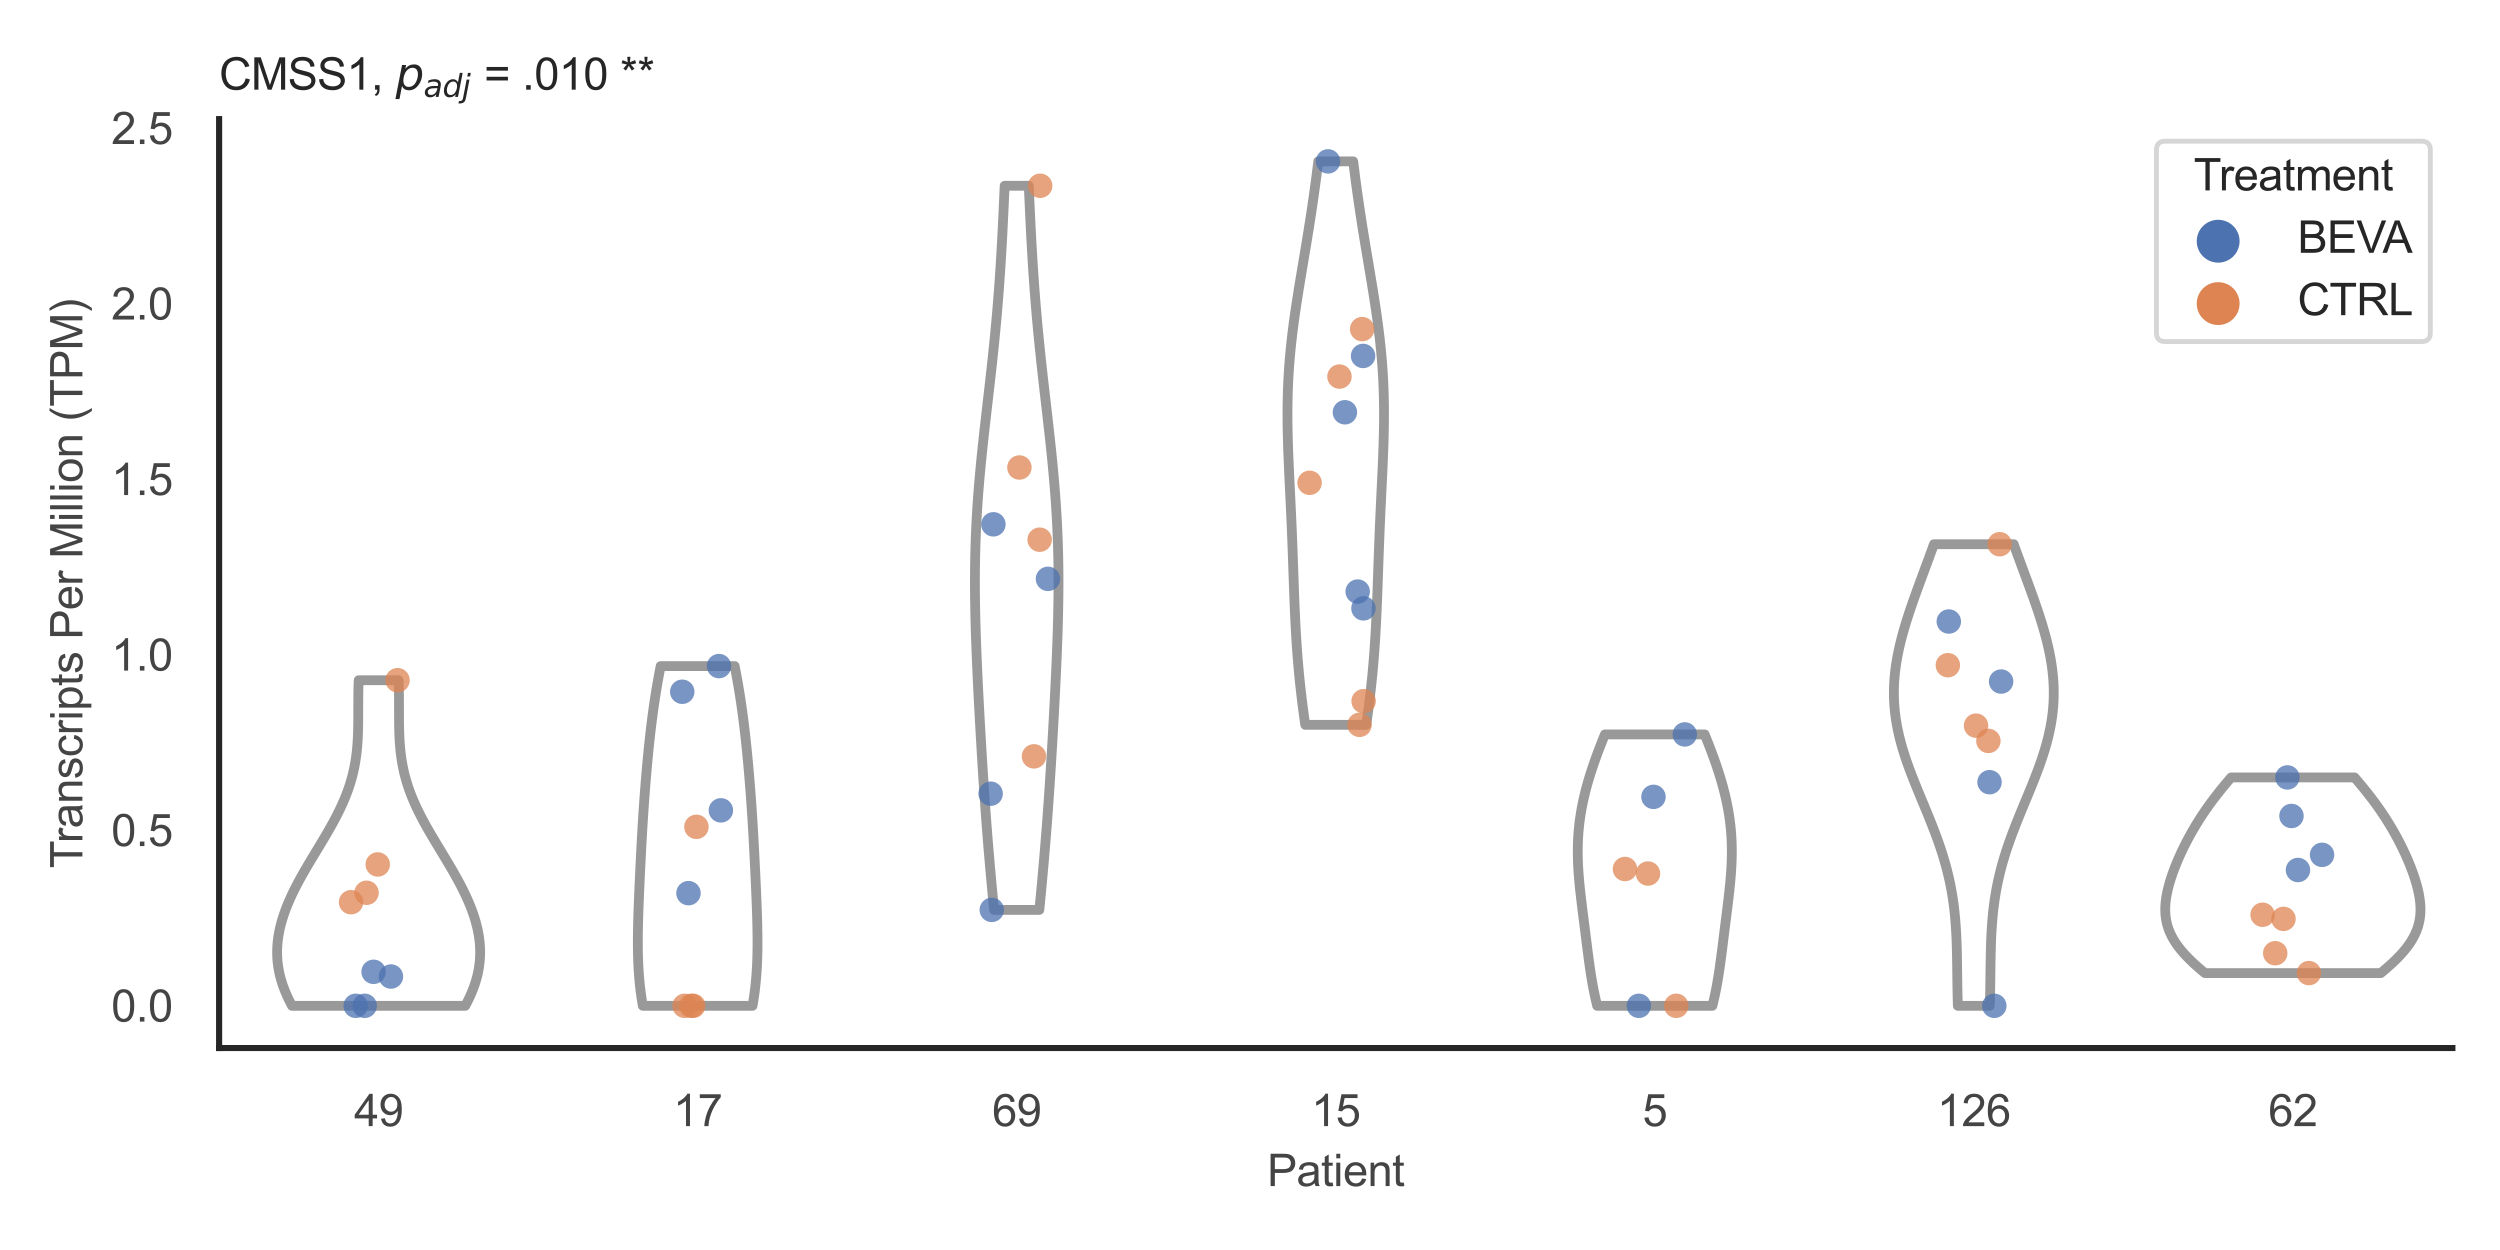 <?xml version="1.0" encoding="utf-8" standalone="no"?>
<!DOCTYPE svg PUBLIC "-//W3C//DTD SVG 1.1//EN"
  "http://www.w3.org/Graphics/SVG/1.1/DTD/svg11.dtd">
<svg xmlns:xlink="http://www.w3.org/1999/xlink" width="510.236pt" height="255.118pt" viewBox="0 0 510.236 255.118" xmlns="http://www.w3.org/2000/svg" version="1.1">
 <defs>
  <style type="text/css">*{stroke-linejoin: round; stroke-linecap: butt}</style>
 </defs>
 <g id="figure_1">
  <g id="patch_1">
   <path d="M 0 255.118 
L 510.236 255.118 
L 510.236 0 
L 0 0 
z
" style="fill: #ffffff"/>
  </g>
  <g id="axes_1">
   <g id="patch_2">
    <path d="M 44.72 213.898 
L 500.516 213.898 
L 500.516 24.32 
L 44.72 24.32 
z
" style="fill: #ffffff"/>
   </g>
   <g id="matplotlib.axis_1">
    <g id="xtick_1">
     <g id="text_1">
      <!-- 49 -->
      <g style="fill: #444444" transform="translate(72.272 229.84)scale(0.09 -0.09)">
       <defs>
        <path id="ArialMT-34" d="M 2069 0 
L 2069 1097 
L 81 1097 
L 81 1613 
L 2172 4581 
L 2631 4581 
L 2631 1613 
L 3250 1613 
L 3250 1097 
L 2631 1097 
L 2631 0 
L 2069 0 
z
M 2069 1613 
L 2069 3678 
L 634 1613 
L 2069 1613 
z
" transform="scale(0.016)"/>
        <path id="ArialMT-39" d="M 350 1059 
L 891 1109 
Q 959 728 1153 556 
Q 1347 384 1650 384 
Q 1909 384 2104 503 
Q 2300 622 2425 820 
Q 2550 1019 2634 1356 
Q 2719 1694 2719 2044 
Q 2719 2081 2716 2156 
Q 2547 1888 2255 1720 
Q 1963 1553 1622 1553 
Q 1053 1553 659 1965 
Q 266 2378 266 3053 
Q 266 3750 677 4175 
Q 1088 4600 1706 4600 
Q 2153 4600 2523 4359 
Q 2894 4119 3086 3673 
Q 3278 3228 3278 2384 
Q 3278 1506 3087 986 
Q 2897 466 2520 194 
Q 2144 -78 1638 -78 
Q 1100 -78 759 220 
Q 419 519 350 1059 
z
M 2653 3081 
Q 2653 3566 2395 3850 
Q 2138 4134 1775 4134 
Q 1400 4134 1122 3828 
Q 844 3522 844 3034 
Q 844 2597 1108 2323 
Q 1372 2050 1759 2050 
Q 2150 2050 2401 2323 
Q 2653 2597 2653 3081 
z
" transform="scale(0.016)"/>
       </defs>
       <use xlink:href="#ArialMT-34"/>
       <use xlink:href="#ArialMT-39" x="55.615"/>
      </g>
     </g>
    </g>
    <g id="xtick_2">
     <g id="text_2">
      <!-- 17 -->
      <g style="fill: #444444" transform="translate(137.386 229.84)scale(0.09 -0.09)">
       <defs>
        <path id="ArialMT-31" d="M 2384 0 
L 1822 0 
L 1822 3584 
Q 1619 3391 1289 3197 
Q 959 3003 697 2906 
L 697 3450 
Q 1169 3672 1522 3987 
Q 1875 4303 2022 4600 
L 2384 4600 
L 2384 0 
z
" transform="scale(0.016)"/>
        <path id="ArialMT-37" d="M 303 3981 
L 303 4522 
L 3269 4522 
L 3269 4084 
Q 2831 3619 2401 2847 
Q 1972 2075 1738 1259 
Q 1569 684 1522 0 
L 944 0 
Q 953 541 1156 1306 
Q 1359 2072 1739 2783 
Q 2119 3494 2547 3981 
L 303 3981 
z
" transform="scale(0.016)"/>
       </defs>
       <use xlink:href="#ArialMT-31"/>
       <use xlink:href="#ArialMT-37" x="55.615"/>
      </g>
     </g>
    </g>
    <g id="xtick_3">
     <g id="text_3">
      <!-- 69 -->
      <g style="fill: #444444" transform="translate(202.5 229.84)scale(0.09 -0.09)">
       <defs>
        <path id="ArialMT-36" d="M 3184 3459 
L 2625 3416 
Q 2550 3747 2413 3897 
Q 2184 4138 1850 4138 
Q 1581 4138 1378 3988 
Q 1113 3794 959 3422 
Q 806 3050 800 2363 
Q 1003 2672 1297 2822 
Q 1591 2972 1913 2972 
Q 2475 2972 2870 2558 
Q 3266 2144 3266 1488 
Q 3266 1056 3080 686 
Q 2894 316 2569 119 
Q 2244 -78 1831 -78 
Q 1128 -78 684 439 
Q 241 956 241 2144 
Q 241 3472 731 4075 
Q 1159 4600 1884 4600 
Q 2425 4600 2770 4297 
Q 3116 3994 3184 3459 
z
M 888 1484 
Q 888 1194 1011 928 
Q 1134 663 1356 523 
Q 1578 384 1822 384 
Q 2178 384 2434 671 
Q 2691 959 2691 1453 
Q 2691 1928 2437 2201 
Q 2184 2475 1800 2475 
Q 1419 2475 1153 2201 
Q 888 1928 888 1484 
z
" transform="scale(0.016)"/>
       </defs>
       <use xlink:href="#ArialMT-36"/>
       <use xlink:href="#ArialMT-39" x="55.615"/>
      </g>
     </g>
    </g>
    <g id="xtick_4">
     <g id="text_4">
      <!-- 15 -->
      <g style="fill: #444444" transform="translate(267.613 229.84)scale(0.09 -0.09)">
       <defs>
        <path id="ArialMT-35" d="M 266 1200 
L 856 1250 
Q 922 819 1161 601 
Q 1400 384 1738 384 
Q 2144 384 2425 690 
Q 2706 997 2706 1503 
Q 2706 1984 2436 2262 
Q 2166 2541 1728 2541 
Q 1456 2541 1237 2417 
Q 1019 2294 894 2097 
L 366 2166 
L 809 4519 
L 3088 4519 
L 3088 3981 
L 1259 3981 
L 1013 2750 
Q 1425 3038 1878 3038 
Q 2478 3038 2890 2622 
Q 3303 2206 3303 1553 
Q 3303 931 2941 478 
Q 2500 -78 1738 -78 
Q 1113 -78 717 272 
Q 322 622 266 1200 
z
" transform="scale(0.016)"/>
       </defs>
       <use xlink:href="#ArialMT-31"/>
       <use xlink:href="#ArialMT-35" x="55.615"/>
      </g>
     </g>
    </g>
    <g id="xtick_5">
     <g id="text_5">
      <!-- 5 -->
      <g style="fill: #444444" transform="translate(335.229 229.84)scale(0.09 -0.09)">
       <use xlink:href="#ArialMT-35"/>
      </g>
     </g>
    </g>
    <g id="xtick_6">
     <g id="text_6">
      <!-- 126 -->
      <g style="fill: #444444" transform="translate(395.338 229.84)scale(0.09 -0.09)">
       <defs>
        <path id="ArialMT-32" d="M 3222 541 
L 3222 0 
L 194 0 
Q 188 203 259 391 
Q 375 700 629 1000 
Q 884 1300 1366 1694 
Q 2113 2306 2375 2664 
Q 2638 3022 2638 3341 
Q 2638 3675 2398 3904 
Q 2159 4134 1775 4134 
Q 1369 4134 1125 3890 
Q 881 3647 878 3216 
L 300 3275 
Q 359 3922 746 4261 
Q 1134 4600 1788 4600 
Q 2447 4600 2831 4234 
Q 3216 3869 3216 3328 
Q 3216 3053 3103 2787 
Q 2991 2522 2730 2228 
Q 2469 1934 1863 1422 
Q 1356 997 1212 845 
Q 1069 694 975 541 
L 3222 541 
z
" transform="scale(0.016)"/>
       </defs>
       <use xlink:href="#ArialMT-31"/>
       <use xlink:href="#ArialMT-32" x="55.615"/>
       <use xlink:href="#ArialMT-36" x="111.23"/>
      </g>
     </g>
    </g>
    <g id="xtick_7">
     <g id="text_7">
      <!-- 62 -->
      <g style="fill: #444444" transform="translate(462.955 229.84)scale(0.09 -0.09)">
       <use xlink:href="#ArialMT-36"/>
       <use xlink:href="#ArialMT-32" x="55.615"/>
      </g>
     </g>
    </g>
    <g id="text_8">
     <!-- Patient -->
     <g style="fill: #444444" transform="translate(258.609 242.071)scale(0.09 -0.09)">
      <defs>
       <path id="ArialMT-50" d="M 494 0 
L 494 4581 
L 2222 4581 
Q 2678 4581 2919 4538 
Q 3256 4481 3484 4323 
Q 3713 4166 3852 3881 
Q 3991 3597 3991 3256 
Q 3991 2672 3619 2267 
Q 3247 1863 2275 1863 
L 1100 1863 
L 1100 0 
L 494 0 
z
M 1100 2403 
L 2284 2403 
Q 2872 2403 3119 2622 
Q 3366 2841 3366 3238 
Q 3366 3525 3220 3729 
Q 3075 3934 2838 4000 
Q 2684 4041 2272 4041 
L 1100 4041 
L 1100 2403 
z
" transform="scale(0.016)"/>
       <path id="ArialMT-61" d="M 2588 409 
Q 2275 144 1986 34 
Q 1697 -75 1366 -75 
Q 819 -75 525 192 
Q 231 459 231 875 
Q 231 1119 342 1320 
Q 453 1522 633 1644 
Q 813 1766 1038 1828 
Q 1203 1872 1538 1913 
Q 2219 1994 2541 2106 
Q 2544 2222 2544 2253 
Q 2544 2597 2384 2738 
Q 2169 2928 1744 2928 
Q 1347 2928 1158 2789 
Q 969 2650 878 2297 
L 328 2372 
Q 403 2725 575 2942 
Q 747 3159 1072 3276 
Q 1397 3394 1825 3394 
Q 2250 3394 2515 3294 
Q 2781 3194 2906 3042 
Q 3031 2891 3081 2659 
Q 3109 2516 3109 2141 
L 3109 1391 
Q 3109 606 3145 398 
Q 3181 191 3288 0 
L 2700 0 
Q 2613 175 2588 409 
z
M 2541 1666 
Q 2234 1541 1622 1453 
Q 1275 1403 1131 1340 
Q 988 1278 909 1158 
Q 831 1038 831 891 
Q 831 666 1001 516 
Q 1172 366 1500 366 
Q 1825 366 2078 508 
Q 2331 650 2450 897 
Q 2541 1088 2541 1459 
L 2541 1666 
z
" transform="scale(0.016)"/>
       <path id="ArialMT-74" d="M 1650 503 
L 1731 6 
Q 1494 -44 1306 -44 
Q 1000 -44 831 53 
Q 663 150 594 308 
Q 525 466 525 972 
L 525 2881 
L 113 2881 
L 113 3319 
L 525 3319 
L 525 4141 
L 1084 4478 
L 1084 3319 
L 1650 3319 
L 1650 2881 
L 1084 2881 
L 1084 941 
Q 1084 700 1114 631 
Q 1144 563 1211 522 
Q 1278 481 1403 481 
Q 1497 481 1650 503 
z
" transform="scale(0.016)"/>
       <path id="ArialMT-69" d="M 425 3934 
L 425 4581 
L 988 4581 
L 988 3934 
L 425 3934 
z
M 425 0 
L 425 3319 
L 988 3319 
L 988 0 
L 425 0 
z
" transform="scale(0.016)"/>
       <path id="ArialMT-65" d="M 2694 1069 
L 3275 997 
Q 3138 488 2766 206 
Q 2394 -75 1816 -75 
Q 1088 -75 661 373 
Q 234 822 234 1631 
Q 234 2469 665 2931 
Q 1097 3394 1784 3394 
Q 2450 3394 2872 2941 
Q 3294 2488 3294 1666 
Q 3294 1616 3291 1516 
L 816 1516 
Q 847 969 1125 678 
Q 1403 388 1819 388 
Q 2128 388 2347 550 
Q 2566 713 2694 1069 
z
M 847 1978 
L 2700 1978 
Q 2663 2397 2488 2606 
Q 2219 2931 1791 2931 
Q 1403 2931 1139 2672 
Q 875 2413 847 1978 
z
" transform="scale(0.016)"/>
       <path id="ArialMT-6e" d="M 422 0 
L 422 3319 
L 928 3319 
L 928 2847 
Q 1294 3394 1984 3394 
Q 2284 3394 2536 3286 
Q 2788 3178 2913 3003 
Q 3038 2828 3088 2588 
Q 3119 2431 3119 2041 
L 3119 0 
L 2556 0 
L 2556 2019 
Q 2556 2363 2490 2533 
Q 2425 2703 2258 2804 
Q 2091 2906 1866 2906 
Q 1506 2906 1245 2678 
Q 984 2450 984 1813 
L 984 0 
L 422 0 
z
" transform="scale(0.016)"/>
      </defs>
      <use xlink:href="#ArialMT-50"/>
      <use xlink:href="#ArialMT-61" x="66.699"/>
      <use xlink:href="#ArialMT-74" x="122.314"/>
      <use xlink:href="#ArialMT-69" x="150.098"/>
      <use xlink:href="#ArialMT-65" x="172.314"/>
      <use xlink:href="#ArialMT-6e" x="227.93"/>
      <use xlink:href="#ArialMT-74" x="283.545"/>
     </g>
    </g>
   </g>
   <g id="matplotlib.axis_2">
    <g id="ytick_1">
     <g id="text_9">
      <!-- 0.0 -->
      <g style="fill: #444444" transform="translate(22.71 208.502)scale(0.09 -0.09)">
       <defs>
        <path id="ArialMT-30" d="M 266 2259 
Q 266 3072 433 3567 
Q 600 4063 929 4331 
Q 1259 4600 1759 4600 
Q 2128 4600 2406 4451 
Q 2684 4303 2865 4023 
Q 3047 3744 3150 3342 
Q 3253 2941 3253 2259 
Q 3253 1453 3087 958 
Q 2922 463 2592 192 
Q 2263 -78 1759 -78 
Q 1097 -78 719 397 
Q 266 969 266 2259 
z
M 844 2259 
Q 844 1131 1108 757 
Q 1372 384 1759 384 
Q 2147 384 2411 759 
Q 2675 1134 2675 2259 
Q 2675 3391 2411 3762 
Q 2147 4134 1753 4134 
Q 1366 4134 1134 3806 
Q 844 3388 844 2259 
z
" transform="scale(0.016)"/>
        <path id="ArialMT-2e" d="M 581 0 
L 581 641 
L 1222 641 
L 1222 0 
L 581 0 
z
" transform="scale(0.016)"/>
       </defs>
       <use xlink:href="#ArialMT-30"/>
       <use xlink:href="#ArialMT-2e" x="55.615"/>
       <use xlink:href="#ArialMT-30" x="83.398"/>
      </g>
     </g>
    </g>
    <g id="ytick_2">
     <g id="text_10">
      <!-- 0.5 -->
      <g style="fill: #444444" transform="translate(22.71 172.681)scale(0.09 -0.09)">
       <use xlink:href="#ArialMT-30"/>
       <use xlink:href="#ArialMT-2e" x="55.615"/>
       <use xlink:href="#ArialMT-35" x="83.398"/>
      </g>
     </g>
    </g>
    <g id="ytick_3">
     <g id="text_11">
      <!-- 1.0 -->
      <g style="fill: #444444" transform="translate(22.71 136.86)scale(0.09 -0.09)">
       <use xlink:href="#ArialMT-31"/>
       <use xlink:href="#ArialMT-2e" x="55.615"/>
       <use xlink:href="#ArialMT-30" x="83.398"/>
      </g>
     </g>
    </g>
    <g id="ytick_4">
     <g id="text_12">
      <!-- 1.5 -->
      <g style="fill: #444444" transform="translate(22.71 101.038)scale(0.09 -0.09)">
       <use xlink:href="#ArialMT-31"/>
       <use xlink:href="#ArialMT-2e" x="55.615"/>
       <use xlink:href="#ArialMT-35" x="83.398"/>
      </g>
     </g>
    </g>
    <g id="ytick_5">
     <g id="text_13">
      <!-- 2.0 -->
      <g style="fill: #444444" transform="translate(22.71 65.217)scale(0.09 -0.09)">
       <use xlink:href="#ArialMT-32"/>
       <use xlink:href="#ArialMT-2e" x="55.615"/>
       <use xlink:href="#ArialMT-30" x="83.398"/>
      </g>
     </g>
    </g>
    <g id="ytick_6">
     <g id="text_14">
      <!-- 2.5 -->
      <g style="fill: #444444" transform="translate(22.71 29.396)scale(0.09 -0.09)">
       <use xlink:href="#ArialMT-32"/>
       <use xlink:href="#ArialMT-2e" x="55.615"/>
       <use xlink:href="#ArialMT-35" x="83.398"/>
      </g>
     </g>
    </g>
    <g id="text_15">
     <!-- Transcripts Per Million (TPM) -->
     <g style="fill: #444444" transform="translate(16.816 177.194)rotate(-90)scale(0.09 -0.09)">
      <defs>
       <path id="ArialMT-54" d="M 1659 0 
L 1659 4041 
L 150 4041 
L 150 4581 
L 3781 4581 
L 3781 4041 
L 2266 4041 
L 2266 0 
L 1659 0 
z
" transform="scale(0.016)"/>
       <path id="ArialMT-72" d="M 416 0 
L 416 3319 
L 922 3319 
L 922 2816 
Q 1116 3169 1280 3281 
Q 1444 3394 1641 3394 
Q 1925 3394 2219 3213 
L 2025 2691 
Q 1819 2813 1613 2813 
Q 1428 2813 1281 2702 
Q 1134 2591 1072 2394 
Q 978 2094 978 1738 
L 978 0 
L 416 0 
z
" transform="scale(0.016)"/>
       <path id="ArialMT-73" d="M 197 991 
L 753 1078 
Q 800 744 1014 566 
Q 1228 388 1613 388 
Q 2000 388 2187 545 
Q 2375 703 2375 916 
Q 2375 1106 2209 1216 
Q 2094 1291 1634 1406 
Q 1016 1563 777 1677 
Q 538 1791 414 1992 
Q 291 2194 291 2438 
Q 291 2659 392 2848 
Q 494 3038 669 3163 
Q 800 3259 1026 3326 
Q 1253 3394 1513 3394 
Q 1903 3394 2198 3281 
Q 2494 3169 2634 2976 
Q 2775 2784 2828 2463 
L 2278 2388 
Q 2241 2644 2061 2787 
Q 1881 2931 1553 2931 
Q 1166 2931 1000 2803 
Q 834 2675 834 2503 
Q 834 2394 903 2306 
Q 972 2216 1119 2156 
Q 1203 2125 1616 2013 
Q 2213 1853 2448 1751 
Q 2684 1650 2818 1456 
Q 2953 1263 2953 975 
Q 2953 694 2789 445 
Q 2625 197 2315 61 
Q 2006 -75 1616 -75 
Q 969 -75 630 194 
Q 291 463 197 991 
z
" transform="scale(0.016)"/>
       <path id="ArialMT-63" d="M 2588 1216 
L 3141 1144 
Q 3050 572 2676 248 
Q 2303 -75 1759 -75 
Q 1078 -75 664 370 
Q 250 816 250 1647 
Q 250 2184 428 2587 
Q 606 2991 970 3192 
Q 1334 3394 1763 3394 
Q 2303 3394 2647 3120 
Q 2991 2847 3088 2344 
L 2541 2259 
Q 2463 2594 2264 2762 
Q 2066 2931 1784 2931 
Q 1359 2931 1093 2626 
Q 828 2322 828 1663 
Q 828 994 1084 691 
Q 1341 388 1753 388 
Q 2084 388 2306 591 
Q 2528 794 2588 1216 
z
" transform="scale(0.016)"/>
       <path id="ArialMT-70" d="M 422 -1272 
L 422 3319 
L 934 3319 
L 934 2888 
Q 1116 3141 1344 3267 
Q 1572 3394 1897 3394 
Q 2322 3394 2647 3175 
Q 2972 2956 3137 2557 
Q 3303 2159 3303 1684 
Q 3303 1175 3120 767 
Q 2938 359 2589 142 
Q 2241 -75 1856 -75 
Q 1575 -75 1351 44 
Q 1128 163 984 344 
L 984 -1272 
L 422 -1272 
z
M 931 1641 
Q 931 1000 1190 694 
Q 1450 388 1819 388 
Q 2194 388 2461 705 
Q 2728 1022 2728 1688 
Q 2728 2322 2467 2637 
Q 2206 2953 1844 2953 
Q 1484 2953 1207 2617 
Q 931 2281 931 1641 
z
" transform="scale(0.016)"/>
       <path id="ArialMT-20" transform="scale(0.016)"/>
       <path id="ArialMT-4d" d="M 475 0 
L 475 4581 
L 1388 4581 
L 2472 1338 
Q 2622 884 2691 659 
Q 2769 909 2934 1394 
L 4031 4581 
L 4847 4581 
L 4847 0 
L 4263 0 
L 4263 3834 
L 2931 0 
L 2384 0 
L 1059 3900 
L 1059 0 
L 475 0 
z
" transform="scale(0.016)"/>
       <path id="ArialMT-6c" d="M 409 0 
L 409 4581 
L 972 4581 
L 972 0 
L 409 0 
z
" transform="scale(0.016)"/>
       <path id="ArialMT-6f" d="M 213 1659 
Q 213 2581 725 3025 
Q 1153 3394 1769 3394 
Q 2453 3394 2887 2945 
Q 3322 2497 3322 1706 
Q 3322 1066 3130 698 
Q 2938 331 2570 128 
Q 2203 -75 1769 -75 
Q 1072 -75 642 372 
Q 213 819 213 1659 
z
M 791 1659 
Q 791 1022 1069 705 
Q 1347 388 1769 388 
Q 2188 388 2466 706 
Q 2744 1025 2744 1678 
Q 2744 2294 2464 2611 
Q 2184 2928 1769 2928 
Q 1347 2928 1069 2612 
Q 791 2297 791 1659 
z
" transform="scale(0.016)"/>
       <path id="ArialMT-28" d="M 1497 -1347 
Q 1031 -759 709 28 
Q 388 816 388 1659 
Q 388 2403 628 3084 
Q 909 3875 1497 4659 
L 1900 4659 
Q 1522 4009 1400 3731 
Q 1209 3300 1100 2831 
Q 966 2247 966 1656 
Q 966 153 1900 -1347 
L 1497 -1347 
z
" transform="scale(0.016)"/>
       <path id="ArialMT-29" d="M 791 -1347 
L 388 -1347 
Q 1322 153 1322 1656 
Q 1322 2244 1188 2822 
Q 1081 3291 891 3722 
Q 769 4003 388 4659 
L 791 4659 
Q 1378 3875 1659 3084 
Q 1900 2403 1900 1659 
Q 1900 816 1576 28 
Q 1253 -759 791 -1347 
z
" transform="scale(0.016)"/>
      </defs>
      <use xlink:href="#ArialMT-54"/>
      <use xlink:href="#ArialMT-72" x="57.334"/>
      <use xlink:href="#ArialMT-61" x="90.635"/>
      <use xlink:href="#ArialMT-6e" x="146.25"/>
      <use xlink:href="#ArialMT-73" x="201.865"/>
      <use xlink:href="#ArialMT-63" x="251.865"/>
      <use xlink:href="#ArialMT-72" x="301.865"/>
      <use xlink:href="#ArialMT-69" x="335.166"/>
      <use xlink:href="#ArialMT-70" x="357.383"/>
      <use xlink:href="#ArialMT-74" x="412.998"/>
      <use xlink:href="#ArialMT-73" x="440.781"/>
      <use xlink:href="#ArialMT-20" x="490.781"/>
      <use xlink:href="#ArialMT-50" x="518.564"/>
      <use xlink:href="#ArialMT-65" x="585.264"/>
      <use xlink:href="#ArialMT-72" x="640.879"/>
      <use xlink:href="#ArialMT-20" x="674.18"/>
      <use xlink:href="#ArialMT-4d" x="701.963"/>
      <use xlink:href="#ArialMT-69" x="785.264"/>
      <use xlink:href="#ArialMT-6c" x="807.48"/>
      <use xlink:href="#ArialMT-6c" x="829.697"/>
      <use xlink:href="#ArialMT-69" x="851.914"/>
      <use xlink:href="#ArialMT-6f" x="874.131"/>
      <use xlink:href="#ArialMT-6e" x="929.746"/>
      <use xlink:href="#ArialMT-20" x="985.361"/>
      <use xlink:href="#ArialMT-28" x="1013.145"/>
      <use xlink:href="#ArialMT-54" x="1046.445"/>
      <use xlink:href="#ArialMT-50" x="1107.529"/>
      <use xlink:href="#ArialMT-4d" x="1174.229"/>
      <use xlink:href="#ArialMT-29" x="1257.529"/>
     </g>
    </g>
   </g>
   <g id="PolyCollection_1">
    <defs>
     <path id="m14af94dea4" d="M 94.958 -49.837 
L 59.595 -49.837 
L 59.242 -50.508 
L 58.908 -51.18 
L 58.594 -51.851 
L 58.301 -52.522 
L 58.03 -53.193 
L 57.78 -53.865 
L 57.553 -54.536 
L 57.349 -55.207 
L 57.168 -55.878 
L 57.011 -56.549 
L 56.877 -57.221 
L 56.766 -57.892 
L 56.679 -58.563 
L 56.616 -59.234 
L 56.575 -59.906 
L 56.558 -60.577 
L 56.562 -61.248 
L 56.59 -61.919 
L 56.639 -62.59 
L 56.709 -63.262 
L 56.801 -63.933 
L 56.913 -64.604 
L 57.045 -65.275 
L 57.196 -65.947 
L 57.366 -66.618 
L 57.555 -67.289 
L 57.761 -67.96 
L 57.984 -68.631 
L 58.224 -69.303 
L 58.48 -69.974 
L 58.752 -70.645 
L 59.037 -71.316 
L 59.337 -71.988 
L 59.65 -72.659 
L 59.975 -73.33 
L 60.312 -74.001 
L 60.66 -74.672 
L 61.018 -75.344 
L 61.385 -76.015 
L 61.761 -76.686 
L 62.144 -77.357 
L 62.533 -78.029 
L 62.928 -78.7 
L 63.327 -79.371 
L 63.73 -80.042 
L 64.135 -80.713 
L 64.541 -81.385 
L 64.948 -82.056 
L 65.354 -82.727 
L 65.757 -83.398 
L 66.157 -84.07 
L 66.554 -84.741 
L 66.944 -85.412 
L 67.329 -86.083 
L 67.706 -86.755 
L 68.074 -87.426 
L 68.433 -88.097 
L 68.782 -88.768 
L 69.119 -89.439 
L 69.445 -90.111 
L 69.758 -90.782 
L 70.057 -91.453 
L 70.343 -92.124 
L 70.614 -92.796 
L 70.871 -93.467 
L 71.112 -94.138 
L 71.338 -94.809 
L 71.549 -95.48 
L 71.745 -96.152 
L 71.925 -96.823 
L 72.09 -97.494 
L 72.241 -98.165 
L 72.376 -98.837 
L 72.498 -99.508 
L 72.606 -100.179 
L 72.701 -100.85 
L 72.784 -101.521 
L 72.855 -102.193 
L 72.915 -102.864 
L 72.965 -103.535 
L 73.006 -104.206 
L 73.039 -104.878 
L 73.065 -105.549 
L 73.084 -106.22 
L 73.097 -106.891 
L 73.106 -107.562 
L 73.112 -108.234 
L 73.115 -108.905 
L 73.116 -109.576 
L 73.117 -110.247 
L 73.117 -110.919 
L 73.118 -111.59 
L 73.121 -112.261 
L 73.126 -112.932 
L 73.134 -113.603 
L 73.145 -114.275 
L 73.161 -114.946 
L 73.181 -115.617 
L 73.206 -116.288 
L 81.348 -116.288 
L 81.348 -116.288 
L 81.373 -115.617 
L 81.393 -114.946 
L 81.408 -114.275 
L 81.42 -113.603 
L 81.428 -112.932 
L 81.433 -112.261 
L 81.436 -111.59 
L 81.437 -110.919 
L 81.437 -110.247 
L 81.438 -109.576 
L 81.439 -108.905 
L 81.442 -108.234 
L 81.447 -107.562 
L 81.456 -106.891 
L 81.47 -106.22 
L 81.489 -105.549 
L 81.515 -104.878 
L 81.547 -104.206 
L 81.589 -103.535 
L 81.639 -102.864 
L 81.699 -102.193 
L 81.77 -101.521 
L 81.853 -100.85 
L 81.948 -100.179 
L 82.056 -99.508 
L 82.178 -98.837 
L 82.313 -98.165 
L 82.463 -97.494 
L 82.629 -96.823 
L 82.809 -96.152 
L 83.004 -95.48 
L 83.215 -94.809 
L 83.442 -94.138 
L 83.683 -93.467 
L 83.94 -92.796 
L 84.211 -92.124 
L 84.497 -91.453 
L 84.796 -90.782 
L 85.109 -90.111 
L 85.435 -89.439 
L 85.772 -88.768 
L 86.121 -88.097 
L 86.48 -87.426 
L 86.848 -86.755 
L 87.225 -86.083 
L 87.609 -85.412 
L 88 -84.741 
L 88.396 -84.07 
L 88.797 -83.398 
L 89.2 -82.727 
L 89.606 -82.056 
L 90.012 -81.385 
L 90.419 -80.713 
L 90.824 -80.042 
L 91.226 -79.371 
L 91.626 -78.7 
L 92.021 -78.029 
L 92.41 -77.357 
L 92.793 -76.686 
L 93.168 -76.015 
L 93.536 -75.344 
L 93.894 -74.672 
L 94.242 -74.001 
L 94.579 -73.33 
L 94.904 -72.659 
L 95.217 -71.988 
L 95.516 -71.316 
L 95.802 -70.645 
L 96.073 -69.974 
L 96.329 -69.303 
L 96.569 -68.631 
L 96.793 -67.96 
L 96.999 -67.289 
L 97.188 -66.618 
L 97.358 -65.947 
L 97.509 -65.275 
L 97.641 -64.604 
L 97.753 -63.933 
L 97.845 -63.262 
L 97.915 -62.59 
L 97.964 -61.919 
L 97.991 -61.248 
L 97.996 -60.577 
L 97.979 -59.906 
L 97.938 -59.234 
L 97.874 -58.563 
L 97.787 -57.892 
L 97.677 -57.221 
L 97.543 -56.549 
L 97.386 -55.878 
L 97.205 -55.207 
L 97.001 -54.536 
L 96.774 -53.865 
L 96.524 -53.193 
L 96.253 -52.522 
L 95.959 -51.851 
L 95.646 -51.18 
L 95.312 -50.508 
L 94.958 -49.837 
z
" style="stroke: #999999; stroke-width: 2"/>
    </defs>
    <g clip-path="url(#p845d3c4325)">
     <use xlink:href="#m14af94dea4" x="0" y="255.118" style="fill: #ffffff; stroke: #999999; stroke-width: 2"/>
    </g>
   </g>
   <g id="PolyCollection_2">
    <defs>
     <path id="me142f14134" d="M 153.586 -49.837 
L 131.195 -49.837 
L 131.075 -50.538 
L 130.964 -51.238 
L 130.861 -51.938 
L 130.766 -52.639 
L 130.679 -53.339 
L 130.599 -54.039 
L 130.528 -54.74 
L 130.464 -55.44 
L 130.407 -56.14 
L 130.358 -56.841 
L 130.315 -57.541 
L 130.278 -58.242 
L 130.248 -58.942 
L 130.224 -59.642 
L 130.205 -60.343 
L 130.191 -61.043 
L 130.182 -61.743 
L 130.178 -62.444 
L 130.178 -63.144 
L 130.182 -63.844 
L 130.189 -64.545 
L 130.199 -65.245 
L 130.213 -65.946 
L 130.229 -66.646 
L 130.247 -67.346 
L 130.267 -68.047 
L 130.29 -68.747 
L 130.314 -69.447 
L 130.339 -70.148 
L 130.366 -70.848 
L 130.393 -71.549 
L 130.422 -72.249 
L 130.451 -72.949 
L 130.482 -73.65 
L 130.513 -74.35 
L 130.544 -75.05 
L 130.576 -75.751 
L 130.609 -76.451 
L 130.642 -77.151 
L 130.675 -77.852 
L 130.709 -78.552 
L 130.744 -79.253 
L 130.779 -79.953 
L 130.814 -80.653 
L 130.85 -81.354 
L 130.887 -82.054 
L 130.925 -82.754 
L 130.963 -83.455 
L 131.002 -84.155 
L 131.042 -84.855 
L 131.082 -85.556 
L 131.124 -86.256 
L 131.166 -86.957 
L 131.21 -87.657 
L 131.254 -88.357 
L 131.3 -89.058 
L 131.346 -89.758 
L 131.394 -90.458 
L 131.443 -91.159 
L 131.493 -91.859 
L 131.544 -92.559 
L 131.596 -93.26 
L 131.649 -93.96 
L 131.704 -94.661 
L 131.76 -95.361 
L 131.817 -96.061 
L 131.876 -96.762 
L 131.936 -97.462 
L 131.997 -98.162 
L 132.06 -98.863 
L 132.124 -99.563 
L 132.189 -100.264 
L 132.257 -100.964 
L 132.325 -101.664 
L 132.396 -102.365 
L 132.468 -103.065 
L 132.543 -103.765 
L 132.619 -104.466 
L 132.697 -105.166 
L 132.777 -105.866 
L 132.86 -106.567 
L 132.945 -107.267 
L 133.032 -107.968 
L 133.122 -108.668 
L 133.215 -109.368 
L 133.311 -110.069 
L 133.409 -110.769 
L 133.51 -111.469 
L 133.614 -112.17 
L 133.722 -112.87 
L 133.832 -113.57 
L 133.946 -114.271 
L 134.063 -114.971 
L 134.184 -115.672 
L 134.307 -116.372 
L 134.434 -117.072 
L 134.564 -117.773 
L 134.698 -118.473 
L 134.835 -119.173 
L 149.947 -119.173 
L 149.947 -119.173 
L 150.083 -118.473 
L 150.217 -117.773 
L 150.347 -117.072 
L 150.474 -116.372 
L 150.598 -115.672 
L 150.718 -114.971 
L 150.835 -114.271 
L 150.949 -113.57 
L 151.059 -112.87 
L 151.167 -112.17 
L 151.271 -111.469 
L 151.372 -110.769 
L 151.471 -110.069 
L 151.566 -109.368 
L 151.659 -108.668 
L 151.749 -107.968 
L 151.836 -107.267 
L 151.921 -106.567 
L 152.004 -105.866 
L 152.084 -105.166 
L 152.163 -104.466 
L 152.239 -103.765 
L 152.313 -103.065 
L 152.385 -102.365 
L 152.456 -101.664 
L 152.525 -100.964 
L 152.592 -100.264 
L 152.658 -99.563 
L 152.722 -98.863 
L 152.784 -98.162 
L 152.846 -97.462 
L 152.905 -96.762 
L 152.964 -96.061 
L 153.021 -95.361 
L 153.077 -94.661 
L 153.132 -93.96 
L 153.185 -93.26 
L 153.238 -92.559 
L 153.289 -91.859 
L 153.339 -91.159 
L 153.387 -90.458 
L 153.435 -89.758 
L 153.482 -89.058 
L 153.527 -88.357 
L 153.572 -87.657 
L 153.615 -86.957 
L 153.658 -86.256 
L 153.699 -85.556 
L 153.74 -84.855 
L 153.78 -84.155 
L 153.818 -83.455 
L 153.857 -82.754 
L 153.894 -82.054 
L 153.931 -81.354 
L 153.967 -80.653 
L 154.003 -79.953 
L 154.038 -79.253 
L 154.072 -78.552 
L 154.106 -77.852 
L 154.14 -77.151 
L 154.173 -76.451 
L 154.205 -75.751 
L 154.237 -75.05 
L 154.269 -74.35 
L 154.3 -73.65 
L 154.33 -72.949 
L 154.359 -72.249 
L 154.388 -71.549 
L 154.416 -70.848 
L 154.442 -70.148 
L 154.468 -69.447 
L 154.492 -68.747 
L 154.514 -68.047 
L 154.534 -67.346 
L 154.553 -66.646 
L 154.569 -65.946 
L 154.582 -65.245 
L 154.592 -64.545 
L 154.6 -63.844 
L 154.603 -63.144 
L 154.603 -62.444 
L 154.599 -61.743 
L 154.59 -61.043 
L 154.577 -60.343 
L 154.558 -59.642 
L 154.533 -58.942 
L 154.503 -58.242 
L 154.467 -57.541 
L 154.424 -56.841 
L 154.374 -56.14 
L 154.317 -55.44 
L 154.253 -54.74 
L 154.182 -54.039 
L 154.103 -53.339 
L 154.016 -52.639 
L 153.921 -51.938 
L 153.817 -51.238 
L 153.706 -50.538 
L 153.586 -49.837 
z
" style="stroke: #999999; stroke-width: 2"/>
    </defs>
    <g clip-path="url(#p845d3c4325)">
     <use xlink:href="#me142f14134" x="0" y="255.118" style="fill: #ffffff; stroke: #999999; stroke-width: 2"/>
    </g>
   </g>
   <g id="PolyCollection_3">
    <defs>
     <path id="m68d05ccb6a" d="M 212.126 -69.417 
L 202.882 -69.417 
L 202.737 -70.91 
L 202.594 -72.403 
L 202.453 -73.895 
L 202.315 -75.388 
L 202.179 -76.881 
L 202.046 -78.374 
L 201.916 -79.867 
L 201.789 -81.359 
L 201.665 -82.852 
L 201.545 -84.345 
L 201.427 -85.838 
L 201.312 -87.33 
L 201.2 -88.823 
L 201.092 -90.316 
L 200.986 -91.809 
L 200.882 -93.302 
L 200.782 -94.794 
L 200.683 -96.287 
L 200.587 -97.78 
L 200.493 -99.273 
L 200.401 -100.765 
L 200.311 -102.258 
L 200.223 -103.751 
L 200.137 -105.244 
L 200.052 -106.736 
L 199.969 -108.229 
L 199.887 -109.722 
L 199.807 -111.215 
L 199.729 -112.708 
L 199.653 -114.2 
L 199.579 -115.693 
L 199.508 -117.186 
L 199.439 -118.679 
L 199.374 -120.171 
L 199.312 -121.664 
L 199.253 -123.157 
L 199.199 -124.65 
L 199.15 -126.143 
L 199.105 -127.635 
L 199.067 -129.128 
L 199.034 -130.621 
L 199.009 -132.114 
L 198.99 -133.606 
L 198.979 -135.099 
L 198.976 -136.592 
L 198.982 -138.085 
L 198.997 -139.577 
L 199.021 -141.07 
L 199.054 -142.563 
L 199.097 -144.056 
L 199.15 -145.549 
L 199.213 -147.041 
L 199.286 -148.534 
L 199.368 -150.027 
L 199.46 -151.52 
L 199.562 -153.012 
L 199.672 -154.505 
L 199.792 -155.998 
L 199.919 -157.491 
L 200.054 -158.984 
L 200.196 -160.476 
L 200.345 -161.969 
L 200.499 -163.462 
L 200.658 -164.955 
L 200.821 -166.447 
L 200.988 -167.94 
L 201.158 -169.433 
L 201.329 -170.926 
L 201.501 -172.418 
L 201.674 -173.911 
L 201.846 -175.404 
L 202.016 -176.897 
L 202.185 -178.39 
L 202.351 -179.882 
L 202.515 -181.375 
L 202.674 -182.868 
L 202.829 -184.361 
L 202.98 -185.853 
L 203.126 -187.346 
L 203.267 -188.839 
L 203.402 -190.332 
L 203.532 -191.824 
L 203.656 -193.317 
L 203.775 -194.81 
L 203.889 -196.303 
L 203.997 -197.796 
L 204.1 -199.288 
L 204.198 -200.781 
L 204.291 -202.274 
L 204.38 -203.767 
L 204.465 -205.259 
L 204.547 -206.752 
L 204.625 -208.245 
L 204.699 -209.738 
L 204.772 -211.231 
L 204.842 -212.723 
L 204.91 -214.216 
L 204.976 -215.709 
L 205.042 -217.202 
L 209.967 -217.202 
L 209.967 -217.202 
L 210.032 -215.709 
L 210.099 -214.216 
L 210.167 -212.723 
L 210.237 -211.231 
L 210.309 -209.738 
L 210.384 -208.245 
L 210.462 -206.752 
L 210.543 -205.259 
L 210.628 -203.767 
L 210.717 -202.274 
L 210.811 -200.781 
L 210.909 -199.288 
L 211.012 -197.796 
L 211.12 -196.303 
L 211.234 -194.81 
L 211.352 -193.317 
L 211.477 -191.824 
L 211.607 -190.332 
L 211.742 -188.839 
L 211.883 -187.346 
L 212.029 -185.853 
L 212.179 -184.361 
L 212.335 -182.868 
L 212.494 -181.375 
L 212.657 -179.882 
L 212.823 -178.39 
L 212.992 -176.897 
L 213.163 -175.404 
L 213.335 -173.911 
L 213.508 -172.418 
L 213.68 -170.926 
L 213.851 -169.433 
L 214.02 -167.94 
L 214.187 -166.447 
L 214.351 -164.955 
L 214.51 -163.462 
L 214.664 -161.969 
L 214.813 -160.476 
L 214.955 -158.984 
L 215.09 -157.491 
L 215.217 -155.998 
L 215.336 -154.505 
L 215.447 -153.012 
L 215.548 -151.52 
L 215.64 -150.027 
L 215.723 -148.534 
L 215.796 -147.041 
L 215.858 -145.549 
L 215.911 -144.056 
L 215.954 -142.563 
L 215.988 -141.07 
L 216.012 -139.577 
L 216.026 -138.085 
L 216.032 -136.592 
L 216.03 -135.099 
L 216.019 -133.606 
L 216 -132.114 
L 215.974 -130.621 
L 215.942 -129.128 
L 215.903 -127.635 
L 215.859 -126.143 
L 215.81 -124.65 
L 215.756 -123.157 
L 215.697 -121.664 
L 215.635 -120.171 
L 215.569 -118.679 
L 215.501 -117.186 
L 215.429 -115.693 
L 215.355 -114.2 
L 215.279 -112.708 
L 215.201 -111.215 
L 215.122 -109.722 
L 215.04 -108.229 
L 214.957 -106.736 
L 214.872 -105.244 
L 214.786 -103.751 
L 214.697 -102.258 
L 214.607 -100.765 
L 214.515 -99.273 
L 214.422 -97.78 
L 214.325 -96.287 
L 214.227 -94.794 
L 214.126 -93.302 
L 214.023 -91.809 
L 213.917 -90.316 
L 213.808 -88.823 
L 213.697 -87.33 
L 213.582 -85.838 
L 213.464 -84.345 
L 213.343 -82.852 
L 213.219 -81.359 
L 213.092 -79.867 
L 212.962 -78.374 
L 212.829 -76.881 
L 212.694 -75.388 
L 212.555 -73.895 
L 212.415 -72.403 
L 212.271 -70.91 
L 212.126 -69.417 
z
" style="stroke: #999999; stroke-width: 2"/>
    </defs>
    <g clip-path="url(#p845d3c4325)">
     <use xlink:href="#m68d05ccb6a" x="0" y="255.118" style="fill: #ffffff; stroke: #999999; stroke-width: 2"/>
    </g>
   </g>
   <g id="PolyCollection_4">
    <defs>
     <path id="ma7ec05a4cd" d="M 278.843 -107.186 
L 266.393 -107.186 
L 266.228 -108.347 
L 266.068 -109.509 
L 265.914 -110.671 
L 265.766 -111.832 
L 265.624 -112.994 
L 265.489 -114.155 
L 265.361 -115.317 
L 265.239 -116.478 
L 265.124 -117.64 
L 265.017 -118.801 
L 264.916 -119.963 
L 264.821 -121.125 
L 264.733 -122.286 
L 264.651 -123.448 
L 264.575 -124.609 
L 264.504 -125.771 
L 264.439 -126.932 
L 264.378 -128.094 
L 264.322 -129.256 
L 264.269 -130.417 
L 264.219 -131.579 
L 264.173 -132.74 
L 264.128 -133.902 
L 264.086 -135.063 
L 264.044 -136.225 
L 264.004 -137.387 
L 263.963 -138.548 
L 263.923 -139.71 
L 263.882 -140.871 
L 263.841 -142.033 
L 263.798 -143.194 
L 263.754 -144.356 
L 263.708 -145.518 
L 263.661 -146.679 
L 263.612 -147.841 
L 263.561 -149.002 
L 263.509 -150.164 
L 263.455 -151.325 
L 263.4 -152.487 
L 263.345 -153.648 
L 263.288 -154.81 
L 263.232 -155.972 
L 263.176 -157.133 
L 263.121 -158.295 
L 263.068 -159.456 
L 263.016 -160.618 
L 262.968 -161.779 
L 262.923 -162.941 
L 262.882 -164.103 
L 262.847 -165.264 
L 262.817 -166.426 
L 262.793 -167.587 
L 262.777 -168.749 
L 262.768 -169.91 
L 262.767 -171.072 
L 262.775 -172.234 
L 262.793 -173.395 
L 262.82 -174.557 
L 262.857 -175.718 
L 262.905 -176.88 
L 262.963 -178.041 
L 263.031 -179.203 
L 263.11 -180.365 
L 263.2 -181.526 
L 263.3 -182.688 
L 263.411 -183.849 
L 263.531 -185.011 
L 263.661 -186.172 
L 263.799 -187.334 
L 263.946 -188.495 
L 264.101 -189.657 
L 264.263 -190.819 
L 264.432 -191.98 
L 264.607 -193.142 
L 264.786 -194.303 
L 264.97 -195.465 
L 265.158 -196.626 
L 265.349 -197.788 
L 265.541 -198.95 
L 265.735 -200.111 
L 265.93 -201.273 
L 266.125 -202.434 
L 266.32 -203.596 
L 266.513 -204.757 
L 266.705 -205.919 
L 266.894 -207.081 
L 267.082 -208.242 
L 267.266 -209.404 
L 267.447 -210.565 
L 267.625 -211.727 
L 267.799 -212.888 
L 267.969 -214.05 
L 268.136 -215.212 
L 268.299 -216.373 
L 268.457 -217.535 
L 268.612 -218.696 
L 268.763 -219.858 
L 268.909 -221.019 
L 269.053 -222.181 
L 276.184 -222.181 
L 276.184 -222.181 
L 276.327 -221.019 
L 276.474 -219.858 
L 276.624 -218.696 
L 276.779 -217.535 
L 276.938 -216.373 
L 277.1 -215.212 
L 277.267 -214.05 
L 277.437 -212.888 
L 277.611 -211.727 
L 277.789 -210.565 
L 277.97 -209.404 
L 278.155 -208.242 
L 278.342 -207.081 
L 278.531 -205.919 
L 278.723 -204.757 
L 278.916 -203.596 
L 279.111 -202.434 
L 279.306 -201.273 
L 279.501 -200.111 
L 279.695 -198.95 
L 279.888 -197.788 
L 280.078 -196.626 
L 280.266 -195.465 
L 280.45 -194.303 
L 280.63 -193.142 
L 280.804 -191.98 
L 280.973 -190.819 
L 281.135 -189.657 
L 281.29 -188.495 
L 281.437 -187.334 
L 281.576 -186.172 
L 281.705 -185.011 
L 281.825 -183.849 
L 281.936 -182.688 
L 282.036 -181.526 
L 282.126 -180.365 
L 282.205 -179.203 
L 282.274 -178.041 
L 282.332 -176.88 
L 282.379 -175.718 
L 282.416 -174.557 
L 282.443 -173.395 
L 282.461 -172.234 
L 282.469 -171.072 
L 282.468 -169.91 
L 282.459 -168.749 
L 282.443 -167.587 
L 282.419 -166.426 
L 282.389 -165.264 
L 282.354 -164.103 
L 282.313 -162.941 
L 282.268 -161.779 
L 282.22 -160.618 
L 282.169 -159.456 
L 282.115 -158.295 
L 282.06 -157.133 
L 282.004 -155.972 
L 281.948 -154.81 
L 281.892 -153.648 
L 281.836 -152.487 
L 281.781 -151.325 
L 281.727 -150.164 
L 281.675 -149.002 
L 281.624 -147.841 
L 281.575 -146.679 
L 281.528 -145.518 
L 281.482 -144.356 
L 281.438 -143.194 
L 281.396 -142.033 
L 281.354 -140.871 
L 281.313 -139.71 
L 281.273 -138.548 
L 281.233 -137.387 
L 281.192 -136.225 
L 281.151 -135.063 
L 281.108 -133.902 
L 281.064 -132.74 
L 281.017 -131.579 
L 280.967 -130.417 
L 280.915 -129.256 
L 280.858 -128.094 
L 280.797 -126.932 
L 280.732 -125.771 
L 280.661 -124.609 
L 280.585 -123.448 
L 280.503 -122.286 
L 280.415 -121.125 
L 280.321 -119.963 
L 280.22 -118.801 
L 280.112 -117.64 
L 279.997 -116.478 
L 279.876 -115.317 
L 279.747 -114.155 
L 279.612 -112.994 
L 279.471 -111.832 
L 279.323 -110.671 
L 279.168 -109.509 
L 279.008 -108.347 
L 278.843 -107.186 
z
" style="stroke: #999999; stroke-width: 2"/>
    </defs>
    <g clip-path="url(#p845d3c4325)">
     <use xlink:href="#ma7ec05a4cd" x="0" y="255.118" style="fill: #ffffff; stroke: #999999; stroke-width: 2"/>
    </g>
   </g>
   <g id="PolyCollection_5">
    <defs>
     <path id="m3c14e163e7" d="M 349.487 -49.837 
L 325.977 -49.837 
L 325.839 -50.397 
L 325.706 -50.956 
L 325.579 -51.516 
L 325.457 -52.075 
L 325.341 -52.635 
L 325.229 -53.194 
L 325.122 -53.754 
L 325.019 -54.313 
L 324.921 -54.873 
L 324.826 -55.432 
L 324.735 -55.992 
L 324.648 -56.551 
L 324.563 -57.111 
L 324.481 -57.67 
L 324.401 -58.23 
L 324.324 -58.789 
L 324.248 -59.349 
L 324.173 -59.908 
L 324.1 -60.468 
L 324.028 -61.027 
L 323.957 -61.587 
L 323.886 -62.146 
L 323.815 -62.706 
L 323.745 -63.265 
L 323.675 -63.825 
L 323.605 -64.384 
L 323.535 -64.944 
L 323.465 -65.503 
L 323.394 -66.063 
L 323.323 -66.622 
L 323.253 -67.182 
L 323.182 -67.741 
L 323.111 -68.301 
L 323.041 -68.86 
L 322.971 -69.42 
L 322.901 -69.979 
L 322.833 -70.539 
L 322.765 -71.098 
L 322.698 -71.658 
L 322.633 -72.217 
L 322.569 -72.777 
L 322.508 -73.336 
L 322.448 -73.896 
L 322.391 -74.455 
L 322.337 -75.015 
L 322.286 -75.574 
L 322.239 -76.134 
L 322.195 -76.693 
L 322.155 -77.253 
L 322.119 -77.812 
L 322.088 -78.372 
L 322.062 -78.931 
L 322.041 -79.491 
L 322.025 -80.05 
L 322.014 -80.61 
L 322.01 -81.169 
L 322.011 -81.729 
L 322.018 -82.288 
L 322.031 -82.848 
L 322.051 -83.407 
L 322.077 -83.967 
L 322.109 -84.526 
L 322.149 -85.086 
L 322.195 -85.645 
L 322.248 -86.204 
L 322.307 -86.764 
L 322.373 -87.323 
L 322.446 -87.883 
L 322.526 -88.442 
L 322.613 -89.002 
L 322.706 -89.561 
L 322.806 -90.121 
L 322.913 -90.68 
L 323.026 -91.24 
L 323.145 -91.799 
L 323.27 -92.359 
L 323.402 -92.918 
L 323.54 -93.478 
L 323.684 -94.037 
L 323.833 -94.597 
L 323.988 -95.156 
L 324.149 -95.716 
L 324.315 -96.275 
L 324.486 -96.835 
L 324.662 -97.394 
L 324.843 -97.954 
L 325.029 -98.513 
L 325.219 -99.073 
L 325.413 -99.632 
L 325.612 -100.192 
L 325.814 -100.751 
L 326.02 -101.311 
L 326.23 -101.87 
L 326.443 -102.43 
L 326.658 -102.989 
L 326.877 -103.549 
L 327.098 -104.108 
L 327.322 -104.668 
L 327.548 -105.227 
L 347.916 -105.227 
L 347.916 -105.227 
L 348.142 -104.668 
L 348.365 -104.108 
L 348.587 -103.549 
L 348.805 -102.989 
L 349.021 -102.43 
L 349.234 -101.87 
L 349.443 -101.311 
L 349.65 -100.751 
L 349.852 -100.192 
L 350.05 -99.632 
L 350.245 -99.073 
L 350.435 -98.513 
L 350.62 -97.954 
L 350.801 -97.394 
L 350.978 -96.835 
L 351.149 -96.275 
L 351.315 -95.716 
L 351.475 -95.156 
L 351.63 -94.597 
L 351.78 -94.037 
L 351.924 -93.478 
L 352.061 -92.918 
L 352.193 -92.359 
L 352.319 -91.799 
L 352.438 -91.24 
L 352.551 -90.68 
L 352.658 -90.121 
L 352.757 -89.561 
L 352.851 -89.002 
L 352.937 -88.442 
L 353.017 -87.883 
L 353.09 -87.323 
L 353.157 -86.764 
L 353.216 -86.204 
L 353.269 -85.645 
L 353.315 -85.086 
L 353.354 -84.526 
L 353.387 -83.967 
L 353.413 -83.407 
L 353.433 -82.848 
L 353.446 -82.288 
L 353.453 -81.729 
L 353.454 -81.169 
L 353.449 -80.61 
L 353.439 -80.05 
L 353.423 -79.491 
L 353.402 -78.931 
L 353.375 -78.372 
L 353.344 -77.812 
L 353.309 -77.253 
L 353.269 -76.693 
L 353.225 -76.134 
L 353.177 -75.574 
L 353.126 -75.015 
L 353.072 -74.455 
L 353.015 -73.896 
L 352.956 -73.336 
L 352.894 -72.777 
L 352.831 -72.217 
L 352.766 -71.658 
L 352.699 -71.098 
L 352.631 -70.539 
L 352.562 -69.979 
L 352.493 -69.42 
L 352.423 -68.86 
L 352.352 -68.301 
L 352.282 -67.741 
L 352.211 -67.182 
L 352.14 -66.622 
L 352.07 -66.063 
L 351.999 -65.503 
L 351.929 -64.944 
L 351.859 -64.384 
L 351.789 -63.825 
L 351.718 -63.265 
L 351.648 -62.706 
L 351.578 -62.146 
L 351.507 -61.587 
L 351.436 -61.027 
L 351.364 -60.468 
L 351.29 -59.908 
L 351.216 -59.349 
L 351.14 -58.789 
L 351.063 -58.23 
L 350.983 -57.67 
L 350.901 -57.111 
L 350.816 -56.551 
L 350.728 -55.992 
L 350.637 -55.432 
L 350.543 -54.873 
L 350.444 -54.313 
L 350.342 -53.754 
L 350.235 -53.194 
L 350.123 -52.635 
L 350.006 -52.075 
L 349.885 -51.516 
L 349.757 -50.956 
L 349.625 -50.397 
L 349.487 -49.837 
z
" style="stroke: #999999; stroke-width: 2"/>
    </defs>
    <g clip-path="url(#p845d3c4325)">
     <use xlink:href="#m3c14e163e7" x="0" y="255.118" style="fill: #ffffff; stroke: #999999; stroke-width: 2"/>
    </g>
   </g>
   <g id="PolyCollection_6">
    <defs>
     <path id="md7fda28023" d="M 406.107 -49.837 
L 399.584 -49.837 
L 399.556 -50.789 
L 399.533 -51.74 
L 399.513 -52.692 
L 399.496 -53.644 
L 399.482 -54.595 
L 399.469 -55.547 
L 399.457 -56.498 
L 399.445 -57.45 
L 399.432 -58.402 
L 399.417 -59.353 
L 399.399 -60.305 
L 399.377 -61.256 
L 399.35 -62.208 
L 399.317 -63.16 
L 399.276 -64.111 
L 399.226 -65.063 
L 399.167 -66.014 
L 399.098 -66.966 
L 399.016 -67.918 
L 398.923 -68.869 
L 398.815 -69.821 
L 398.694 -70.772 
L 398.558 -71.724 
L 398.406 -72.676 
L 398.238 -73.627 
L 398.053 -74.579 
L 397.852 -75.531 
L 397.634 -76.482 
L 397.4 -77.434 
L 397.149 -78.385 
L 396.881 -79.337 
L 396.598 -80.289 
L 396.299 -81.24 
L 395.985 -82.192 
L 395.658 -83.143 
L 395.317 -84.095 
L 394.965 -85.047 
L 394.603 -85.998 
L 394.231 -86.95 
L 393.851 -87.901 
L 393.464 -88.853 
L 393.073 -89.805 
L 392.679 -90.756 
L 392.284 -91.708 
L 391.889 -92.659 
L 391.496 -93.611 
L 391.107 -94.563 
L 390.723 -95.514 
L 390.347 -96.466 
L 389.981 -97.417 
L 389.625 -98.369 
L 389.283 -99.321 
L 388.954 -100.272 
L 388.642 -101.224 
L 388.347 -102.175 
L 388.07 -103.127 
L 387.814 -104.079 
L 387.578 -105.03 
L 387.365 -105.982 
L 387.175 -106.933 
L 387.008 -107.885 
L 386.866 -108.837 
L 386.748 -109.788 
L 386.656 -110.74 
L 386.589 -111.691 
L 386.548 -112.643 
L 386.532 -113.595 
L 386.541 -114.546 
L 386.575 -115.498 
L 386.633 -116.449 
L 386.715 -117.401 
L 386.821 -118.353 
L 386.949 -119.304 
L 387.098 -120.256 
L 387.268 -121.208 
L 387.458 -122.159 
L 387.666 -123.111 
L 387.893 -124.062 
L 388.135 -125.014 
L 388.393 -125.966 
L 388.665 -126.917 
L 388.95 -127.869 
L 389.246 -128.82 
L 389.553 -129.772 
L 389.87 -130.724 
L 390.195 -131.675 
L 390.527 -132.627 
L 390.865 -133.578 
L 391.208 -134.53 
L 391.555 -135.482 
L 391.905 -136.433 
L 392.256 -137.385 
L 392.609 -138.336 
L 392.963 -139.288 
L 393.315 -140.24 
L 393.667 -141.191 
L 394.016 -142.143 
L 394.362 -143.094 
L 394.706 -144.046 
L 410.986 -144.046 
L 410.986 -144.046 
L 411.329 -143.094 
L 411.675 -142.143 
L 412.025 -141.191 
L 412.376 -140.24 
L 412.729 -139.288 
L 413.082 -138.336 
L 413.435 -137.385 
L 413.787 -136.433 
L 414.136 -135.482 
L 414.483 -134.53 
L 414.826 -133.578 
L 415.164 -132.627 
L 415.496 -131.675 
L 415.821 -130.724 
L 416.138 -129.772 
L 416.445 -128.82 
L 416.742 -127.869 
L 417.026 -126.917 
L 417.298 -125.966 
L 417.556 -125.014 
L 417.799 -124.062 
L 418.025 -123.111 
L 418.233 -122.159 
L 418.423 -121.208 
L 418.593 -120.256 
L 418.743 -119.304 
L 418.87 -118.353 
L 418.976 -117.401 
L 419.058 -116.449 
L 419.116 -115.498 
L 419.15 -114.546 
L 419.159 -113.595 
L 419.143 -112.643 
L 419.102 -111.691 
L 419.035 -110.74 
L 418.943 -109.788 
L 418.825 -108.837 
L 418.683 -107.885 
L 418.517 -106.933 
L 418.326 -105.982 
L 418.113 -105.03 
L 417.877 -104.079 
L 417.621 -103.127 
L 417.344 -102.175 
L 417.049 -101.224 
L 416.737 -100.272 
L 416.408 -99.321 
L 416.066 -98.369 
L 415.71 -97.417 
L 415.344 -96.466 
L 414.968 -95.514 
L 414.585 -94.563 
L 414.196 -93.611 
L 413.803 -92.659 
L 413.407 -91.708 
L 413.012 -90.756 
L 412.618 -89.805 
L 412.227 -88.853 
L 411.841 -87.901 
L 411.461 -86.95 
L 411.089 -85.998 
L 410.726 -85.047 
L 410.374 -84.095 
L 410.034 -83.143 
L 409.706 -82.192 
L 409.393 -81.24 
L 409.094 -80.289 
L 408.81 -79.337 
L 408.543 -78.385 
L 408.291 -77.434 
L 408.057 -76.482 
L 407.839 -75.531 
L 407.638 -74.579 
L 407.454 -73.627 
L 407.286 -72.676 
L 407.134 -71.724 
L 406.997 -70.772 
L 406.876 -69.821 
L 406.769 -68.869 
L 406.675 -67.918 
L 406.594 -66.966 
L 406.524 -66.014 
L 406.465 -65.063 
L 406.415 -64.111 
L 406.375 -63.16 
L 406.341 -62.208 
L 406.314 -61.256 
L 406.292 -60.305 
L 406.274 -59.353 
L 406.259 -58.402 
L 406.246 -57.45 
L 406.234 -56.498 
L 406.222 -55.547 
L 406.209 -54.595 
L 406.195 -53.644 
L 406.178 -52.692 
L 406.158 -51.74 
L 406.135 -50.789 
L 406.107 -49.837 
z
" style="stroke: #999999; stroke-width: 2"/>
    </defs>
    <g clip-path="url(#p845d3c4325)">
     <use xlink:href="#md7fda28023" x="0" y="255.118" style="fill: #ffffff; stroke: #999999; stroke-width: 2"/>
    </g>
   </g>
   <g id="PolyCollection_7">
    <defs>
     <path id="m10dcf38828" d="M 485.907 -56.518 
L 450.012 -56.518 
L 449.528 -56.921 
L 449.053 -57.324 
L 448.588 -57.728 
L 448.135 -58.131 
L 447.694 -58.534 
L 447.267 -58.938 
L 446.853 -59.341 
L 446.454 -59.745 
L 446.07 -60.148 
L 445.702 -60.551 
L 445.35 -60.955 
L 445.015 -61.358 
L 444.697 -61.761 
L 444.397 -62.165 
L 444.115 -62.568 
L 443.85 -62.972 
L 443.603 -63.375 
L 443.374 -63.778 
L 443.163 -64.182 
L 442.969 -64.585 
L 442.793 -64.989 
L 442.634 -65.392 
L 442.493 -65.795 
L 442.368 -66.199 
L 442.259 -66.602 
L 442.166 -67.005 
L 442.089 -67.409 
L 442.026 -67.812 
L 441.978 -68.216 
L 441.943 -68.619 
L 441.922 -69.022 
L 441.914 -69.426 
L 441.918 -69.829 
L 441.933 -70.233 
L 441.96 -70.636 
L 441.997 -71.039 
L 442.044 -71.443 
L 442.101 -71.846 
L 442.167 -72.249 
L 442.241 -72.653 
L 442.323 -73.056 
L 442.413 -73.46 
L 442.51 -73.863 
L 442.613 -74.266 
L 442.724 -74.67 
L 442.84 -75.073 
L 442.962 -75.476 
L 443.09 -75.88 
L 443.223 -76.283 
L 443.361 -76.687 
L 443.504 -77.09 
L 443.652 -77.493 
L 443.805 -77.897 
L 443.962 -78.3 
L 444.123 -78.704 
L 444.288 -79.107 
L 444.458 -79.51 
L 444.631 -79.914 
L 444.809 -80.317 
L 444.991 -80.72 
L 445.176 -81.124 
L 445.366 -81.527 
L 445.56 -81.931 
L 445.757 -82.334 
L 445.959 -82.737 
L 446.164 -83.141 
L 446.374 -83.544 
L 446.587 -83.947 
L 446.805 -84.351 
L 447.026 -84.754 
L 447.252 -85.158 
L 447.481 -85.561 
L 447.715 -85.964 
L 447.954 -86.368 
L 448.196 -86.771 
L 448.443 -87.175 
L 448.694 -87.578 
L 448.95 -87.981 
L 449.21 -88.385 
L 449.474 -88.788 
L 449.744 -89.191 
L 450.018 -89.595 
L 450.296 -89.998 
L 450.58 -90.402 
L 450.868 -90.805 
L 451.161 -91.208 
L 451.459 -91.612 
L 451.761 -92.015 
L 452.068 -92.418 
L 452.38 -92.822 
L 452.696 -93.225 
L 453.016 -93.629 
L 453.341 -94.032 
L 453.67 -94.435 
L 454.003 -94.839 
L 454.34 -95.242 
L 454.679 -95.646 
L 455.023 -96.049 
L 455.369 -96.452 
L 480.55 -96.452 
L 480.55 -96.452 
L 480.896 -96.049 
L 481.239 -95.646 
L 481.579 -95.242 
L 481.916 -94.839 
L 482.249 -94.435 
L 482.578 -94.032 
L 482.902 -93.629 
L 483.223 -93.225 
L 483.539 -92.822 
L 483.851 -92.418 
L 484.158 -92.015 
L 484.46 -91.612 
L 484.758 -91.208 
L 485.051 -90.805 
L 485.339 -90.402 
L 485.622 -89.998 
L 485.901 -89.595 
L 486.175 -89.191 
L 486.444 -88.788 
L 486.709 -88.385 
L 486.969 -87.981 
L 487.225 -87.578 
L 487.476 -87.175 
L 487.723 -86.771 
L 487.965 -86.368 
L 488.203 -85.964 
L 488.437 -85.561 
L 488.667 -85.158 
L 488.893 -84.754 
L 489.114 -84.351 
L 489.332 -83.947 
L 489.545 -83.544 
L 489.754 -83.141 
L 489.96 -82.737 
L 490.161 -82.334 
L 490.359 -81.931 
L 490.553 -81.527 
L 490.742 -81.124 
L 490.928 -80.72 
L 491.11 -80.317 
L 491.287 -79.914 
L 491.461 -79.51 
L 491.631 -79.107 
L 491.796 -78.704 
L 491.957 -78.3 
L 492.114 -77.897 
L 492.266 -77.493 
L 492.414 -77.09 
L 492.557 -76.687 
L 492.696 -76.283 
L 492.829 -75.88 
L 492.956 -75.476 
L 493.079 -75.073 
L 493.195 -74.67 
L 493.305 -74.266 
L 493.409 -73.863 
L 493.506 -73.46 
L 493.596 -73.056 
L 493.678 -72.653 
L 493.752 -72.249 
L 493.818 -71.846 
L 493.874 -71.443 
L 493.922 -71.039 
L 493.959 -70.636 
L 493.985 -70.233 
L 494.001 -69.829 
L 494.005 -69.426 
L 493.997 -69.022 
L 493.975 -68.619 
L 493.941 -68.216 
L 493.893 -67.812 
L 493.83 -67.409 
L 493.753 -67.005 
L 493.66 -66.602 
L 493.551 -66.199 
L 493.426 -65.795 
L 493.284 -65.392 
L 493.126 -64.989 
L 492.95 -64.585 
L 492.756 -64.182 
L 492.545 -63.778 
L 492.316 -63.375 
L 492.069 -62.972 
L 491.804 -62.568 
L 491.522 -62.165 
L 491.221 -61.761 
L 490.904 -61.358 
L 490.569 -60.955 
L 490.217 -60.551 
L 489.849 -60.148 
L 489.465 -59.745 
L 489.066 -59.341 
L 488.652 -58.938 
L 488.224 -58.534 
L 487.783 -58.131 
L 487.33 -57.728 
L 486.866 -57.324 
L 486.391 -56.921 
L 485.907 -56.518 
z
" style="stroke: #999999; stroke-width: 2"/>
    </defs>
    <g clip-path="url(#p845d3c4325)">
     <use xlink:href="#m10dcf38828" x="0" y="255.118" style="fill: #ffffff; stroke: #999999; stroke-width: 2"/>
    </g>
   </g>
   <g id="PathCollection_1"/>
   <g id="PathCollection_2"/>
   <g id="patch_3">
    <path d="M 44.72 213.898 
L 44.72 24.32 
" style="fill: none; stroke: #262626; stroke-width: 1.25; stroke-linejoin: miter; stroke-linecap: square"/>
   </g>
   <g id="patch_4">
    <path d="M 44.72 213.898 
L 500.516 213.898 
" style="fill: none; stroke: #262626; stroke-width: 1.25; stroke-linejoin: miter; stroke-linecap: square"/>
   </g>
   <g id="PathCollection_3">
    <defs>
     <path id="C0_0_bddeb72ef0" d="M 0 2.5 
C 0.663 2.5 1.299 2.237 1.768 1.768 
C 2.237 1.299 2.5 0.663 2.5 -0 
C 2.5 -0.663 2.237 -1.299 1.768 -1.768 
C 1.299 -2.237 0.663 -2.5 0 -2.5 
C -0.663 -2.5 -1.299 -2.237 -1.768 -1.768 
C -2.237 -1.299 -2.5 -0.663 -2.5 0 
C -2.5 0.663 -2.237 1.299 -1.768 1.768 
C -1.299 2.237 -0.663 2.5 0 2.5 
z
"/>
    </defs>
    <g clip-path="url(#p845d3c4325)">
     <use xlink:href="#C0_0_bddeb72ef0" x="79.787" y="199.303" style="fill: #4c72b0; fill-opacity: 0.75"/>
    </g>
    <g clip-path="url(#p845d3c4325)">
     <use xlink:href="#C0_0_bddeb72ef0" x="74.432" y="205.281" style="fill: #4c72b0; fill-opacity: 0.75"/>
    </g>
    <g clip-path="url(#p845d3c4325)">
     <use xlink:href="#C0_0_bddeb72ef0" x="76.244" y="198.341" style="fill: #4c72b0; fill-opacity: 0.75"/>
    </g>
    <g clip-path="url(#p845d3c4325)">
     <use xlink:href="#C0_0_bddeb72ef0" x="72.595" y="205.281" style="fill: #4c72b0; fill-opacity: 0.75"/>
    </g>
    <g clip-path="url(#p845d3c4325)">
     <use xlink:href="#C0_0_bddeb72ef0" x="71.649" y="184.132" style="fill: #dd8452; fill-opacity: 0.75"/>
    </g>
    <g clip-path="url(#p845d3c4325)">
     <use xlink:href="#C0_0_bddeb72ef0" x="81.134" y="138.83" style="fill: #dd8452; fill-opacity: 0.75"/>
    </g>
    <g clip-path="url(#p845d3c4325)">
     <use xlink:href="#C0_0_bddeb72ef0" x="74.811" y="182.212" style="fill: #dd8452; fill-opacity: 0.75"/>
    </g>
    <g clip-path="url(#p845d3c4325)">
     <use xlink:href="#C0_0_bddeb72ef0" x="77.092" y="176.43" style="fill: #dd8452; fill-opacity: 0.75"/>
    </g>
   </g>
   <g id="PathCollection_4">
    <defs>
     <path id="C1_0_738ee2824d" d="M 0 2.5 
C 0.663 2.5 1.299 2.237 1.768 1.768 
C 2.237 1.299 2.5 0.663 2.5 -0 
C 2.5 -0.663 2.237 -1.299 1.768 -1.768 
C 1.299 -2.237 0.663 -2.5 0 -2.5 
C -0.663 -2.5 -1.299 -2.237 -1.768 -1.768 
C -2.237 -1.299 -2.5 -0.663 -2.5 0 
C -2.5 0.663 -2.237 1.299 -1.768 1.768 
C -1.299 2.237 -0.663 2.5 0 2.5 
z
"/>
    </defs>
    <g clip-path="url(#p845d3c4325)">
     <use xlink:href="#C1_0_738ee2824d" x="140.516" y="182.287" style="fill: #4c72b0; fill-opacity: 0.75"/>
    </g>
    <g clip-path="url(#p845d3c4325)">
     <use xlink:href="#C1_0_738ee2824d" x="147.131" y="165.385" style="fill: #4c72b0; fill-opacity: 0.75"/>
    </g>
    <g clip-path="url(#p845d3c4325)">
     <use xlink:href="#C1_0_738ee2824d" x="146.738" y="135.945" style="fill: #4c72b0; fill-opacity: 0.75"/>
    </g>
    <g clip-path="url(#p845d3c4325)">
     <use xlink:href="#C1_0_738ee2824d" x="139.243" y="141.185" style="fill: #4c72b0; fill-opacity: 0.75"/>
    </g>
    <g clip-path="url(#p845d3c4325)">
     <use xlink:href="#C1_0_738ee2824d" x="139.72" y="205.281" style="fill: #dd8452; fill-opacity: 0.75"/>
    </g>
    <g clip-path="url(#p845d3c4325)">
     <use xlink:href="#C1_0_738ee2824d" x="141.104" y="205.281" style="fill: #dd8452; fill-opacity: 0.75"/>
    </g>
    <g clip-path="url(#p845d3c4325)">
     <use xlink:href="#C1_0_738ee2824d" x="141.491" y="205.281" style="fill: #dd8452; fill-opacity: 0.75"/>
    </g>
    <g clip-path="url(#p845d3c4325)">
     <use xlink:href="#C1_0_738ee2824d" x="142.135" y="168.751" style="fill: #dd8452; fill-opacity: 0.75"/>
    </g>
   </g>
   <g id="PathCollection_5">
    <defs>
     <path id="C2_0_c91434add2" d="M 0 2.5 
C 0.663 2.5 1.299 2.237 1.768 1.768 
C 2.237 1.299 2.5 0.663 2.5 -0 
C 2.5 -0.663 2.237 -1.299 1.768 -1.768 
C 1.299 -2.237 0.663 -2.5 0 -2.5 
C -0.663 -2.5 -1.299 -2.237 -1.768 -1.768 
C -2.237 -1.299 -2.5 -0.663 -2.5 0 
C -2.5 0.663 -2.237 1.299 -1.768 1.768 
C -1.299 2.237 -0.663 2.5 0 2.5 
z
"/>
    </defs>
    <g clip-path="url(#p845d3c4325)">
     <use xlink:href="#C2_0_c91434add2" x="202.184" y="161.989" style="fill: #4c72b0; fill-opacity: 0.75"/>
    </g>
    <g clip-path="url(#p845d3c4325)">
     <use xlink:href="#C2_0_c91434add2" x="213.881" y="118.141" style="fill: #4c72b0; fill-opacity: 0.75"/>
    </g>
    <g clip-path="url(#p845d3c4325)">
     <use xlink:href="#C2_0_c91434add2" x="202.748" y="107.011" style="fill: #4c72b0; fill-opacity: 0.75"/>
    </g>
    <g clip-path="url(#p845d3c4325)">
     <use xlink:href="#C2_0_c91434add2" x="202.415" y="185.701" style="fill: #4c72b0; fill-opacity: 0.75"/>
    </g>
    <g clip-path="url(#p845d3c4325)">
     <use xlink:href="#C2_0_c91434add2" x="211.026" y="154.369" style="fill: #dd8452; fill-opacity: 0.75"/>
    </g>
    <g clip-path="url(#p845d3c4325)">
     <use xlink:href="#C2_0_c91434add2" x="208.054" y="95.416" style="fill: #dd8452; fill-opacity: 0.75"/>
    </g>
    <g clip-path="url(#p845d3c4325)">
     <use xlink:href="#C2_0_c91434add2" x="212.187" y="110.149" style="fill: #dd8452; fill-opacity: 0.75"/>
    </g>
    <g clip-path="url(#p845d3c4325)">
     <use xlink:href="#C2_0_c91434add2" x="212.295" y="37.916" style="fill: #dd8452; fill-opacity: 0.75"/>
    </g>
   </g>
   <g id="PathCollection_6">
    <defs>
     <path id="C3_0_f3f136a403" d="M 0 2.5 
C 0.663 2.5 1.299 2.237 1.768 1.768 
C 2.237 1.299 2.5 0.663 2.5 -0 
C 2.5 -0.663 2.237 -1.299 1.768 -1.768 
C 1.299 -2.237 0.663 -2.5 0 -2.5 
C -0.663 -2.5 -1.299 -2.237 -1.768 -1.768 
C -2.237 -1.299 -2.5 -0.663 -2.5 0 
C -2.5 0.663 -2.237 1.299 -1.768 1.768 
C -1.299 2.237 -0.663 2.5 0 2.5 
z
"/>
    </defs>
    <g clip-path="url(#p845d3c4325)">
     <use xlink:href="#C3_0_f3f136a403" x="271.05" y="32.937" style="fill: #4c72b0; fill-opacity: 0.75"/>
    </g>
    <g clip-path="url(#p845d3c4325)">
     <use xlink:href="#C3_0_f3f136a403" x="278.273" y="124.162" style="fill: #4c72b0; fill-opacity: 0.75"/>
    </g>
    <g clip-path="url(#p845d3c4325)">
     <use xlink:href="#C3_0_f3f136a403" x="277.095" y="120.737" style="fill: #4c72b0; fill-opacity: 0.75"/>
    </g>
    <g clip-path="url(#p845d3c4325)">
     <use xlink:href="#C3_0_f3f136a403" x="274.488" y="84.142" style="fill: #4c72b0; fill-opacity: 0.75"/>
    </g>
    <g clip-path="url(#p845d3c4325)">
     <use xlink:href="#C3_0_f3f136a403" x="278.195" y="72.644" style="fill: #4c72b0; fill-opacity: 0.75"/>
    </g>
    <g clip-path="url(#p845d3c4325)">
     <use xlink:href="#C3_0_f3f136a403" x="277.472" y="147.932" style="fill: #dd8452; fill-opacity: 0.75"/>
    </g>
    <g clip-path="url(#p845d3c4325)">
     <use xlink:href="#C3_0_f3f136a403" x="267.28" y="98.538" style="fill: #dd8452; fill-opacity: 0.75"/>
    </g>
    <g clip-path="url(#p845d3c4325)">
     <use xlink:href="#C3_0_f3f136a403" x="273.378" y="76.857" style="fill: #dd8452; fill-opacity: 0.75"/>
    </g>
    <g clip-path="url(#p845d3c4325)">
     <use xlink:href="#C3_0_f3f136a403" x="278.009" y="67.17" style="fill: #dd8452; fill-opacity: 0.75"/>
    </g>
    <g clip-path="url(#p845d3c4325)">
     <use xlink:href="#C3_0_f3f136a403" x="278.309" y="143.11" style="fill: #dd8452; fill-opacity: 0.75"/>
    </g>
   </g>
   <g id="PathCollection_7">
    <defs>
     <path id="C4_0_7044d94b33" d="M 0 2.5 
C 0.663 2.5 1.299 2.237 1.768 1.768 
C 2.237 1.299 2.5 0.663 2.5 -0 
C 2.5 -0.663 2.237 -1.299 1.768 -1.768 
C 1.299 -2.237 0.663 -2.5 0 -2.5 
C -0.663 -2.5 -1.299 -2.237 -1.768 -1.768 
C -2.237 -1.299 -2.5 -0.663 -2.5 0 
C -2.5 0.663 -2.237 1.299 -1.768 1.768 
C -1.299 2.237 -0.663 2.5 0 2.5 
z
"/>
    </defs>
    <g clip-path="url(#p845d3c4325)">
     <use xlink:href="#C4_0_7044d94b33" x="334.475" y="205.281" style="fill: #4c72b0; fill-opacity: 0.75"/>
    </g>
    <g clip-path="url(#p845d3c4325)">
     <use xlink:href="#C4_0_7044d94b33" x="343.857" y="149.891" style="fill: #4c72b0; fill-opacity: 0.75"/>
    </g>
    <g clip-path="url(#p845d3c4325)">
     <use xlink:href="#C4_0_7044d94b33" x="337.465" y="162.636" style="fill: #4c72b0; fill-opacity: 0.75"/>
    </g>
    <g clip-path="url(#p845d3c4325)">
     <use xlink:href="#C4_0_7044d94b33" x="342.117" y="205.281" style="fill: #dd8452; fill-opacity: 0.75"/>
    </g>
    <g clip-path="url(#p845d3c4325)">
     <use xlink:href="#C4_0_7044d94b33" x="331.643" y="177.358" style="fill: #dd8452; fill-opacity: 0.75"/>
    </g>
    <g clip-path="url(#p845d3c4325)">
     <use xlink:href="#C4_0_7044d94b33" x="336.345" y="178.285" style="fill: #dd8452; fill-opacity: 0.75"/>
    </g>
   </g>
   <g id="PathCollection_8">
    <defs>
     <path id="C5_0_f4f510fb12" d="M 0 2.5 
C 0.663 2.5 1.299 2.237 1.768 1.768 
C 2.237 1.299 2.5 0.663 2.5 -0 
C 2.5 -0.663 2.237 -1.299 1.768 -1.768 
C 1.299 -2.237 0.663 -2.5 0 -2.5 
C -0.663 -2.5 -1.299 -2.237 -1.768 -1.768 
C -2.237 -1.299 -2.5 -0.663 -2.5 0 
C -2.5 0.663 -2.237 1.299 -1.768 1.768 
C -1.299 2.237 -0.663 2.5 0 2.5 
z
"/>
    </defs>
    <g clip-path="url(#p845d3c4325)">
     <use xlink:href="#C5_0_f4f510fb12" x="406.055" y="159.643" style="fill: #4c72b0; fill-opacity: 0.75"/>
    </g>
    <g clip-path="url(#p845d3c4325)">
     <use xlink:href="#C5_0_f4f510fb12" x="407.025" y="205.281" style="fill: #4c72b0; fill-opacity: 0.75"/>
    </g>
    <g clip-path="url(#p845d3c4325)">
     <use xlink:href="#C5_0_f4f510fb12" x="408.416" y="139.098" style="fill: #4c72b0; fill-opacity: 0.75"/>
    </g>
    <g clip-path="url(#p845d3c4325)">
     <use xlink:href="#C5_0_f4f510fb12" x="397.738" y="126.848" style="fill: #4c72b0; fill-opacity: 0.75"/>
    </g>
    <g clip-path="url(#p845d3c4325)">
     <use xlink:href="#C5_0_f4f510fb12" x="397.547" y="135.765" style="fill: #dd8452; fill-opacity: 0.75"/>
    </g>
    <g clip-path="url(#p845d3c4325)">
     <use xlink:href="#C5_0_f4f510fb12" x="408.122" y="111.072" style="fill: #dd8452; fill-opacity: 0.75"/>
    </g>
    <g clip-path="url(#p845d3c4325)">
     <use xlink:href="#C5_0_f4f510fb12" x="403.3" y="148.103" style="fill: #dd8452; fill-opacity: 0.75"/>
    </g>
    <g clip-path="url(#p845d3c4325)">
     <use xlink:href="#C5_0_f4f510fb12" x="405.819" y="151.215" style="fill: #dd8452; fill-opacity: 0.75"/>
    </g>
   </g>
   <g id="PathCollection_9">
    <defs>
     <path id="C6_0_70ee769b5f" d="M 0 2.5 
C 0.663 2.5 1.299 2.237 1.768 1.768 
C 2.237 1.299 2.5 0.663 2.5 -0 
C 2.5 -0.663 2.237 -1.299 1.768 -1.768 
C 1.299 -2.237 0.663 -2.5 0 -2.5 
C -0.663 -2.5 -1.299 -2.237 -1.768 -1.768 
C -2.237 -1.299 -2.5 -0.663 -2.5 0 
C -2.5 0.663 -2.237 1.299 -1.768 1.768 
C -1.299 2.237 -0.663 2.5 0 2.5 
z
"/>
    </defs>
    <g clip-path="url(#p845d3c4325)">
     <use xlink:href="#C6_0_70ee769b5f" x="469" y="177.563" style="fill: #4c72b0; fill-opacity: 0.75"/>
    </g>
    <g clip-path="url(#p845d3c4325)">
     <use xlink:href="#C6_0_70ee769b5f" x="473.918" y="174.467" style="fill: #4c72b0; fill-opacity: 0.75"/>
    </g>
    <g clip-path="url(#p845d3c4325)">
     <use xlink:href="#C6_0_70ee769b5f" x="466.847" y="158.666" style="fill: #4c72b0; fill-opacity: 0.75"/>
    </g>
    <g clip-path="url(#p845d3c4325)">
     <use xlink:href="#C6_0_70ee769b5f" x="467.677" y="166.535" style="fill: #4c72b0; fill-opacity: 0.75"/>
    </g>
    <g clip-path="url(#p845d3c4325)">
     <use xlink:href="#C6_0_70ee769b5f" x="471.235" y="198.601" style="fill: #dd8452; fill-opacity: 0.75"/>
    </g>
    <g clip-path="url(#p845d3c4325)">
     <use xlink:href="#C6_0_70ee769b5f" x="461.784" y="186.696" style="fill: #dd8452; fill-opacity: 0.75"/>
    </g>
    <g clip-path="url(#p845d3c4325)">
     <use xlink:href="#C6_0_70ee769b5f" x="466.048" y="187.536" style="fill: #dd8452; fill-opacity: 0.75"/>
    </g>
    <g clip-path="url(#p845d3c4325)">
     <use xlink:href="#C6_0_70ee769b5f" x="464.361" y="194.548" style="fill: #dd8452; fill-opacity: 0.75"/>
    </g>
   </g>
   <g id="text_16">
    <!-- CMSS1, $p_{adj}$ = .010 ** -->
    <g style="fill: #262626" transform="translate(44.72 18.32)scale(0.09 -0.09)">
     <defs>
      <path id="ArialMT-43" d="M 3763 1606 
L 4369 1453 
Q 4178 706 3683 314 
Q 3188 -78 2472 -78 
Q 1731 -78 1267 223 
Q 803 525 561 1097 
Q 319 1669 319 2325 
Q 319 3041 592 3573 
Q 866 4106 1370 4382 
Q 1875 4659 2481 4659 
Q 3169 4659 3637 4309 
Q 4106 3959 4291 3325 
L 3694 3184 
Q 3534 3684 3231 3912 
Q 2928 4141 2469 4141 
Q 1941 4141 1586 3887 
Q 1231 3634 1087 3207 
Q 944 2781 944 2328 
Q 944 1744 1114 1308 
Q 1284 872 1643 656 
Q 2003 441 2422 441 
Q 2931 441 3284 734 
Q 3638 1028 3763 1606 
z
" transform="scale(0.016)"/>
      <path id="ArialMT-53" d="M 288 1472 
L 859 1522 
Q 900 1178 1048 958 
Q 1197 738 1509 602 
Q 1822 466 2213 466 
Q 2559 466 2825 569 
Q 3091 672 3220 851 
Q 3350 1031 3350 1244 
Q 3350 1459 3225 1620 
Q 3100 1781 2813 1891 
Q 2628 1963 1997 2114 
Q 1366 2266 1113 2400 
Q 784 2572 623 2826 
Q 463 3081 463 3397 
Q 463 3744 659 4045 
Q 856 4347 1234 4503 
Q 1613 4659 2075 4659 
Q 2584 4659 2973 4495 
Q 3363 4331 3572 4012 
Q 3781 3694 3797 3291 
L 3216 3247 
Q 3169 3681 2898 3903 
Q 2628 4125 2100 4125 
Q 1550 4125 1298 3923 
Q 1047 3722 1047 3438 
Q 1047 3191 1225 3031 
Q 1400 2872 2139 2705 
Q 2878 2538 3153 2413 
Q 3553 2228 3743 1945 
Q 3934 1663 3934 1294 
Q 3934 928 3725 604 
Q 3516 281 3123 101 
Q 2731 -78 2241 -78 
Q 1619 -78 1198 103 
Q 778 284 539 648 
Q 300 1013 288 1472 
z
" transform="scale(0.016)"/>
      <path id="ArialMT-2c" d="M 569 0 
L 569 641 
L 1209 641 
L 1209 0 
Q 1209 -353 1084 -570 
Q 959 -788 688 -906 
L 531 -666 
Q 709 -588 793 -436 
Q 878 -284 888 0 
L 569 0 
z
" transform="scale(0.016)"/>
      <path id="DejaVuSans-Oblique-70" d="M 3175 2156 
Q 3175 2616 2975 2859 
Q 2775 3103 2400 3103 
Q 2144 3103 1911 2972 
Q 1678 2841 1497 2591 
Q 1319 2344 1212 1994 
Q 1106 1644 1106 1300 
Q 1106 863 1306 627 
Q 1506 391 1875 391 
Q 2147 391 2380 519 
Q 2613 647 2778 891 
Q 2956 1147 3065 1494 
Q 3175 1841 3175 2156 
z
M 1394 2969 
Q 1625 3272 1939 3428 
Q 2253 3584 2638 3584 
Q 3175 3584 3472 3232 
Q 3769 2881 3769 2247 
Q 3769 1728 3584 1258 
Q 3400 788 3053 416 
Q 2822 169 2531 39 
Q 2241 -91 1919 -91 
Q 1547 -91 1294 64 
Q 1041 219 916 525 
L 556 -1331 
L -19 -1331 
L 922 3500 
L 1497 3500 
L 1394 2969 
z
" transform="scale(0.016)"/>
      <path id="DejaVuSans-Oblique-61" d="M 3438 1997 
L 3047 0 
L 2472 0 
L 2578 531 
Q 2325 219 2001 64 
Q 1678 -91 1281 -91 
Q 834 -91 548 182 
Q 263 456 263 884 
Q 263 1497 752 1853 
Q 1241 2209 2100 2209 
L 2900 2209 
L 2931 2363 
Q 2938 2388 2941 2417 
Q 2944 2447 2944 2509 
Q 2944 2788 2717 2942 
Q 2491 3097 2081 3097 
Q 1800 3097 1504 3025 
Q 1209 2953 897 2809 
L 997 3341 
Q 1322 3463 1633 3523 
Q 1944 3584 2234 3584 
Q 2853 3584 3176 3315 
Q 3500 3047 3500 2534 
Q 3500 2431 3484 2292 
Q 3469 2153 3438 1997 
z
M 2816 1759 
L 2241 1759 
Q 1534 1759 1195 1570 
Q 856 1381 856 984 
Q 856 709 1029 553 
Q 1203 397 1509 397 
Q 1978 397 2328 733 
Q 2678 1069 2791 1631 
L 2816 1759 
z
" transform="scale(0.016)"/>
      <path id="DejaVuSans-Oblique-64" d="M 2675 525 
Q 2444 222 2128 65 
Q 1813 -91 1428 -91 
Q 903 -91 598 267 
Q 294 625 294 1247 
Q 294 1766 478 2236 
Q 663 2706 1013 3078 
Q 1244 3325 1534 3454 
Q 1825 3584 2144 3584 
Q 2481 3584 2739 3421 
Q 2997 3259 3138 2956 
L 3513 4863 
L 4091 4863 
L 3144 0 
L 2566 0 
L 2675 525 
z
M 891 1350 
Q 891 897 1095 644 
Q 1300 391 1663 391 
Q 1931 391 2161 520 
Q 2391 650 2566 903 
Q 2750 1166 2856 1509 
Q 2963 1853 2963 2188 
Q 2963 2622 2758 2865 
Q 2553 3109 2194 3109 
Q 1922 3109 1687 2981 
Q 1453 2853 1288 2613 
Q 1106 2353 998 2009 
Q 891 1666 891 1350 
z
" transform="scale(0.016)"/>
      <path id="DejaVuSans-Oblique-6a" d="M 928 3500 
L 1503 3500 
L 813 -63 
L 809 -78 
Q 694 -675 544 -897 
Q 403 -1106 132 -1218 
Q -138 -1331 -506 -1331 
L -722 -1331 
L -628 -844 
L -481 -844 
Q -144 -844 -1 -703 
Q 141 -563 238 -63 
L 928 3500 
z
M 1197 4863 
L 1772 4863 
L 1631 4134 
L 1056 4134 
L 1197 4863 
z
" transform="scale(0.016)"/>
      <path id="ArialMT-3d" d="M 3381 2694 
L 356 2694 
L 356 3219 
L 3381 3219 
L 3381 2694 
z
M 3381 1303 
L 356 1303 
L 356 1828 
L 3381 1828 
L 3381 1303 
z
" transform="scale(0.016)"/>
      <path id="ArialMT-2a" d="M 200 3741 
L 344 4184 
Q 841 4009 1066 3881 
Q 1006 4447 1003 4659 
L 1456 4659 
Q 1447 4350 1384 3884 
Q 1706 4047 2122 4184 
L 2266 3741 
Q 1869 3609 1488 3566 
Q 1678 3400 2025 2975 
L 1650 2709 
Q 1469 2956 1222 3381 
Q 991 2941 816 2709 
L 447 2975 
Q 809 3422 966 3566 
Q 563 3644 200 3741 
z
" transform="scale(0.016)"/>
     </defs>
     <use xlink:href="#ArialMT-43" transform="translate(0 0.203)"/>
     <use xlink:href="#ArialMT-4d" transform="translate(72.217 0.203)"/>
     <use xlink:href="#ArialMT-53" transform="translate(155.518 0.203)"/>
     <use xlink:href="#ArialMT-53" transform="translate(222.217 0.203)"/>
     <use xlink:href="#ArialMT-31" transform="translate(288.916 0.203)"/>
     <use xlink:href="#ArialMT-2c" transform="translate(344.531 0.203)"/>
     <use xlink:href="#ArialMT-20" transform="translate(372.314 0.203)"/>
     <use xlink:href="#DejaVuSans-Oblique-70" transform="translate(400.098 0.203)"/>
     <use xlink:href="#DejaVuSans-Oblique-61" transform="translate(463.574 -16.203)scale(0.7)"/>
     <use xlink:href="#DejaVuSans-Oblique-64" transform="translate(506.47 -16.203)scale(0.7)"/>
     <use xlink:href="#DejaVuSans-Oblique-6a" transform="translate(550.903 -16.203)scale(0.7)"/>
     <use xlink:href="#ArialMT-20" transform="translate(573.086 0.203)"/>
     <use xlink:href="#ArialMT-3d" transform="translate(600.869 0.203)"/>
     <use xlink:href="#ArialMT-20" transform="translate(659.268 0.203)"/>
     <use xlink:href="#ArialMT-2e" transform="translate(687.051 0.203)"/>
     <use xlink:href="#ArialMT-30" transform="translate(714.834 0.203)"/>
     <use xlink:href="#ArialMT-31" transform="translate(770.449 0.203)"/>
     <use xlink:href="#ArialMT-30" transform="translate(826.064 0.203)"/>
     <use xlink:href="#ArialMT-20" transform="translate(881.68 0.203)"/>
     <use xlink:href="#ArialMT-2a" transform="translate(909.463 0.203)"/>
     <use xlink:href="#ArialMT-2a" transform="translate(948.379 0.203)"/>
    </g>
   </g>
   <g id="legend_1">
    <g id="patch_5">
     <path d="M 441.915 69.712 
L 494.216 69.712 
Q 496.016 69.712 496.016 67.912 
L 496.016 30.62 
Q 496.016 28.82 494.216 28.82 
L 441.915 28.82 
Q 440.115 28.82 440.115 30.62 
L 440.115 67.912 
Q 440.115 69.712 441.915 69.712 
z
" style="fill: #ffffff; opacity: 0.8; stroke: #cccccc; stroke-linejoin: miter"/>
    </g>
    <g id="text_17">
     <!-- Treatment -->
     <g style="fill: #262626" transform="translate(447.729 38.862)scale(0.09 -0.09)">
      <defs>
       <path id="ArialMT-6d" d="M 422 0 
L 422 3319 
L 925 3319 
L 925 2853 
Q 1081 3097 1340 3245 
Q 1600 3394 1931 3394 
Q 2300 3394 2536 3241 
Q 2772 3088 2869 2813 
Q 3263 3394 3894 3394 
Q 4388 3394 4653 3120 
Q 4919 2847 4919 2278 
L 4919 0 
L 4359 0 
L 4359 2091 
Q 4359 2428 4304 2576 
Q 4250 2725 4106 2815 
Q 3963 2906 3769 2906 
Q 3419 2906 3187 2673 
Q 2956 2441 2956 1928 
L 2956 0 
L 2394 0 
L 2394 2156 
Q 2394 2531 2256 2718 
Q 2119 2906 1806 2906 
Q 1569 2906 1367 2781 
Q 1166 2656 1075 2415 
Q 984 2175 984 1722 
L 984 0 
L 422 0 
z
" transform="scale(0.016)"/>
      </defs>
      <use xlink:href="#ArialMT-54"/>
      <use xlink:href="#ArialMT-72" x="57.334"/>
      <use xlink:href="#ArialMT-65" x="90.635"/>
      <use xlink:href="#ArialMT-61" x="146.25"/>
      <use xlink:href="#ArialMT-74" x="201.865"/>
      <use xlink:href="#ArialMT-6d" x="229.648"/>
      <use xlink:href="#ArialMT-65" x="312.949"/>
      <use xlink:href="#ArialMT-6e" x="368.564"/>
      <use xlink:href="#ArialMT-74" x="424.18"/>
     </g>
    </g>
    <g id="PathCollection_10">
     <defs>
      <path id="mea16cb061a" d="M 0 3.873 
C 1.027 3.873 2.012 3.465 2.739 2.739 
C 3.465 2.012 3.873 1.027 3.873 0 
C 3.873 -1.027 3.465 -2.012 2.739 -2.739 
C 2.012 -3.465 1.027 -3.873 0 -3.873 
C -1.027 -3.873 -2.012 -3.465 -2.739 -2.739 
C -3.465 -2.012 -3.873 -1.027 -3.873 0 
C -3.873 1.027 -3.465 2.012 -2.739 2.739 
C -2.012 3.465 -1.027 3.873 0 3.873 
z
" style="stroke: #4c72b0"/>
     </defs>
     <g>
      <use xlink:href="#mea16cb061a" x="452.715" y="49.23" style="fill: #4c72b0; stroke: #4c72b0"/>
     </g>
    </g>
    <g id="text_18">
     <!-- BEVA -->
     <g style="fill: #262626" transform="translate(468.915 51.593)scale(0.09 -0.09)">
      <defs>
       <path id="ArialMT-42" d="M 469 0 
L 469 4581 
L 2188 4581 
Q 2713 4581 3030 4442 
Q 3347 4303 3526 4014 
Q 3706 3725 3706 3409 
Q 3706 3116 3547 2856 
Q 3388 2597 3066 2438 
Q 3481 2316 3704 2022 
Q 3928 1728 3928 1328 
Q 3928 1006 3792 729 
Q 3656 453 3456 303 
Q 3256 153 2954 76 
Q 2653 0 2216 0 
L 469 0 
z
M 1075 2656 
L 2066 2656 
Q 2469 2656 2644 2709 
Q 2875 2778 2992 2937 
Q 3109 3097 3109 3338 
Q 3109 3566 3000 3739 
Q 2891 3913 2687 3977 
Q 2484 4041 1991 4041 
L 1075 4041 
L 1075 2656 
z
M 1075 541 
L 2216 541 
Q 2509 541 2628 563 
Q 2838 600 2978 687 
Q 3119 775 3209 942 
Q 3300 1109 3300 1328 
Q 3300 1584 3169 1773 
Q 3038 1963 2805 2039 
Q 2572 2116 2134 2116 
L 1075 2116 
L 1075 541 
z
" transform="scale(0.016)"/>
       <path id="ArialMT-45" d="M 506 0 
L 506 4581 
L 3819 4581 
L 3819 4041 
L 1113 4041 
L 1113 2638 
L 3647 2638 
L 3647 2100 
L 1113 2100 
L 1113 541 
L 3925 541 
L 3925 0 
L 506 0 
z
" transform="scale(0.016)"/>
       <path id="ArialMT-56" d="M 1803 0 
L 28 4581 
L 684 4581 
L 1875 1253 
Q 2019 853 2116 503 
Q 2222 878 2363 1253 
L 3600 4581 
L 4219 4581 
L 2425 0 
L 1803 0 
z
" transform="scale(0.016)"/>
       <path id="ArialMT-41" d="M -9 0 
L 1750 4581 
L 2403 4581 
L 4278 0 
L 3588 0 
L 3053 1388 
L 1138 1388 
L 634 0 
L -9 0 
z
M 1313 1881 
L 2866 1881 
L 2388 3150 
Q 2169 3728 2063 4100 
Q 1975 3659 1816 3225 
L 1313 1881 
z
" transform="scale(0.016)"/>
      </defs>
      <use xlink:href="#ArialMT-42"/>
      <use xlink:href="#ArialMT-45" x="66.699"/>
      <use xlink:href="#ArialMT-56" x="133.398"/>
      <use xlink:href="#ArialMT-41" x="192.723"/>
     </g>
    </g>
    <g id="PathCollection_11">
     <defs>
      <path id="m3dacc6c6bc" d="M 0 3.873 
C 1.027 3.873 2.012 3.465 2.739 2.739 
C 3.465 2.012 3.873 1.027 3.873 0 
C 3.873 -1.027 3.465 -2.012 2.739 -2.739 
C 2.012 -3.465 1.027 -3.873 0 -3.873 
C -1.027 -3.873 -2.012 -3.465 -2.739 -2.739 
C -3.465 -2.012 -3.873 -1.027 -3.873 0 
C -3.873 1.027 -3.465 2.012 -2.739 2.739 
C -2.012 3.465 -1.027 3.873 0 3.873 
z
" style="stroke: #dd8452"/>
     </defs>
     <g>
      <use xlink:href="#m3dacc6c6bc" x="452.715" y="61.961" style="fill: #dd8452; stroke: #dd8452"/>
     </g>
    </g>
    <g id="text_19">
     <!-- CTRL -->
     <g style="fill: #262626" transform="translate(468.915 64.324)scale(0.09 -0.09)">
      <defs>
       <path id="ArialMT-52" d="M 503 0 
L 503 4581 
L 2534 4581 
Q 3147 4581 3465 4457 
Q 3784 4334 3975 4021 
Q 4166 3709 4166 3331 
Q 4166 2844 3850 2509 
Q 3534 2175 2875 2084 
Q 3116 1969 3241 1856 
Q 3506 1613 3744 1247 
L 4541 0 
L 3778 0 
L 3172 953 
Q 2906 1366 2734 1584 
Q 2563 1803 2427 1890 
Q 2291 1978 2150 2013 
Q 2047 2034 1813 2034 
L 1109 2034 
L 1109 0 
L 503 0 
z
M 1109 2559 
L 2413 2559 
Q 2828 2559 3062 2645 
Q 3297 2731 3419 2920 
Q 3541 3109 3541 3331 
Q 3541 3656 3305 3865 
Q 3069 4075 2559 4075 
L 1109 4075 
L 1109 2559 
z
" transform="scale(0.016)"/>
       <path id="ArialMT-4c" d="M 469 0 
L 469 4581 
L 1075 4581 
L 1075 541 
L 3331 541 
L 3331 0 
L 469 0 
z
" transform="scale(0.016)"/>
      </defs>
      <use xlink:href="#ArialMT-43"/>
      <use xlink:href="#ArialMT-54" x="72.217"/>
      <use xlink:href="#ArialMT-52" x="133.301"/>
      <use xlink:href="#ArialMT-4c" x="205.518"/>
     </g>
    </g>
   </g>
  </g>
 </g>
 <defs>
  <clipPath id="p845d3c4325">
   <rect x="44.72" y="24.32" width="455.796" height="189.578"/>
  </clipPath>
 </defs>
</svg>
